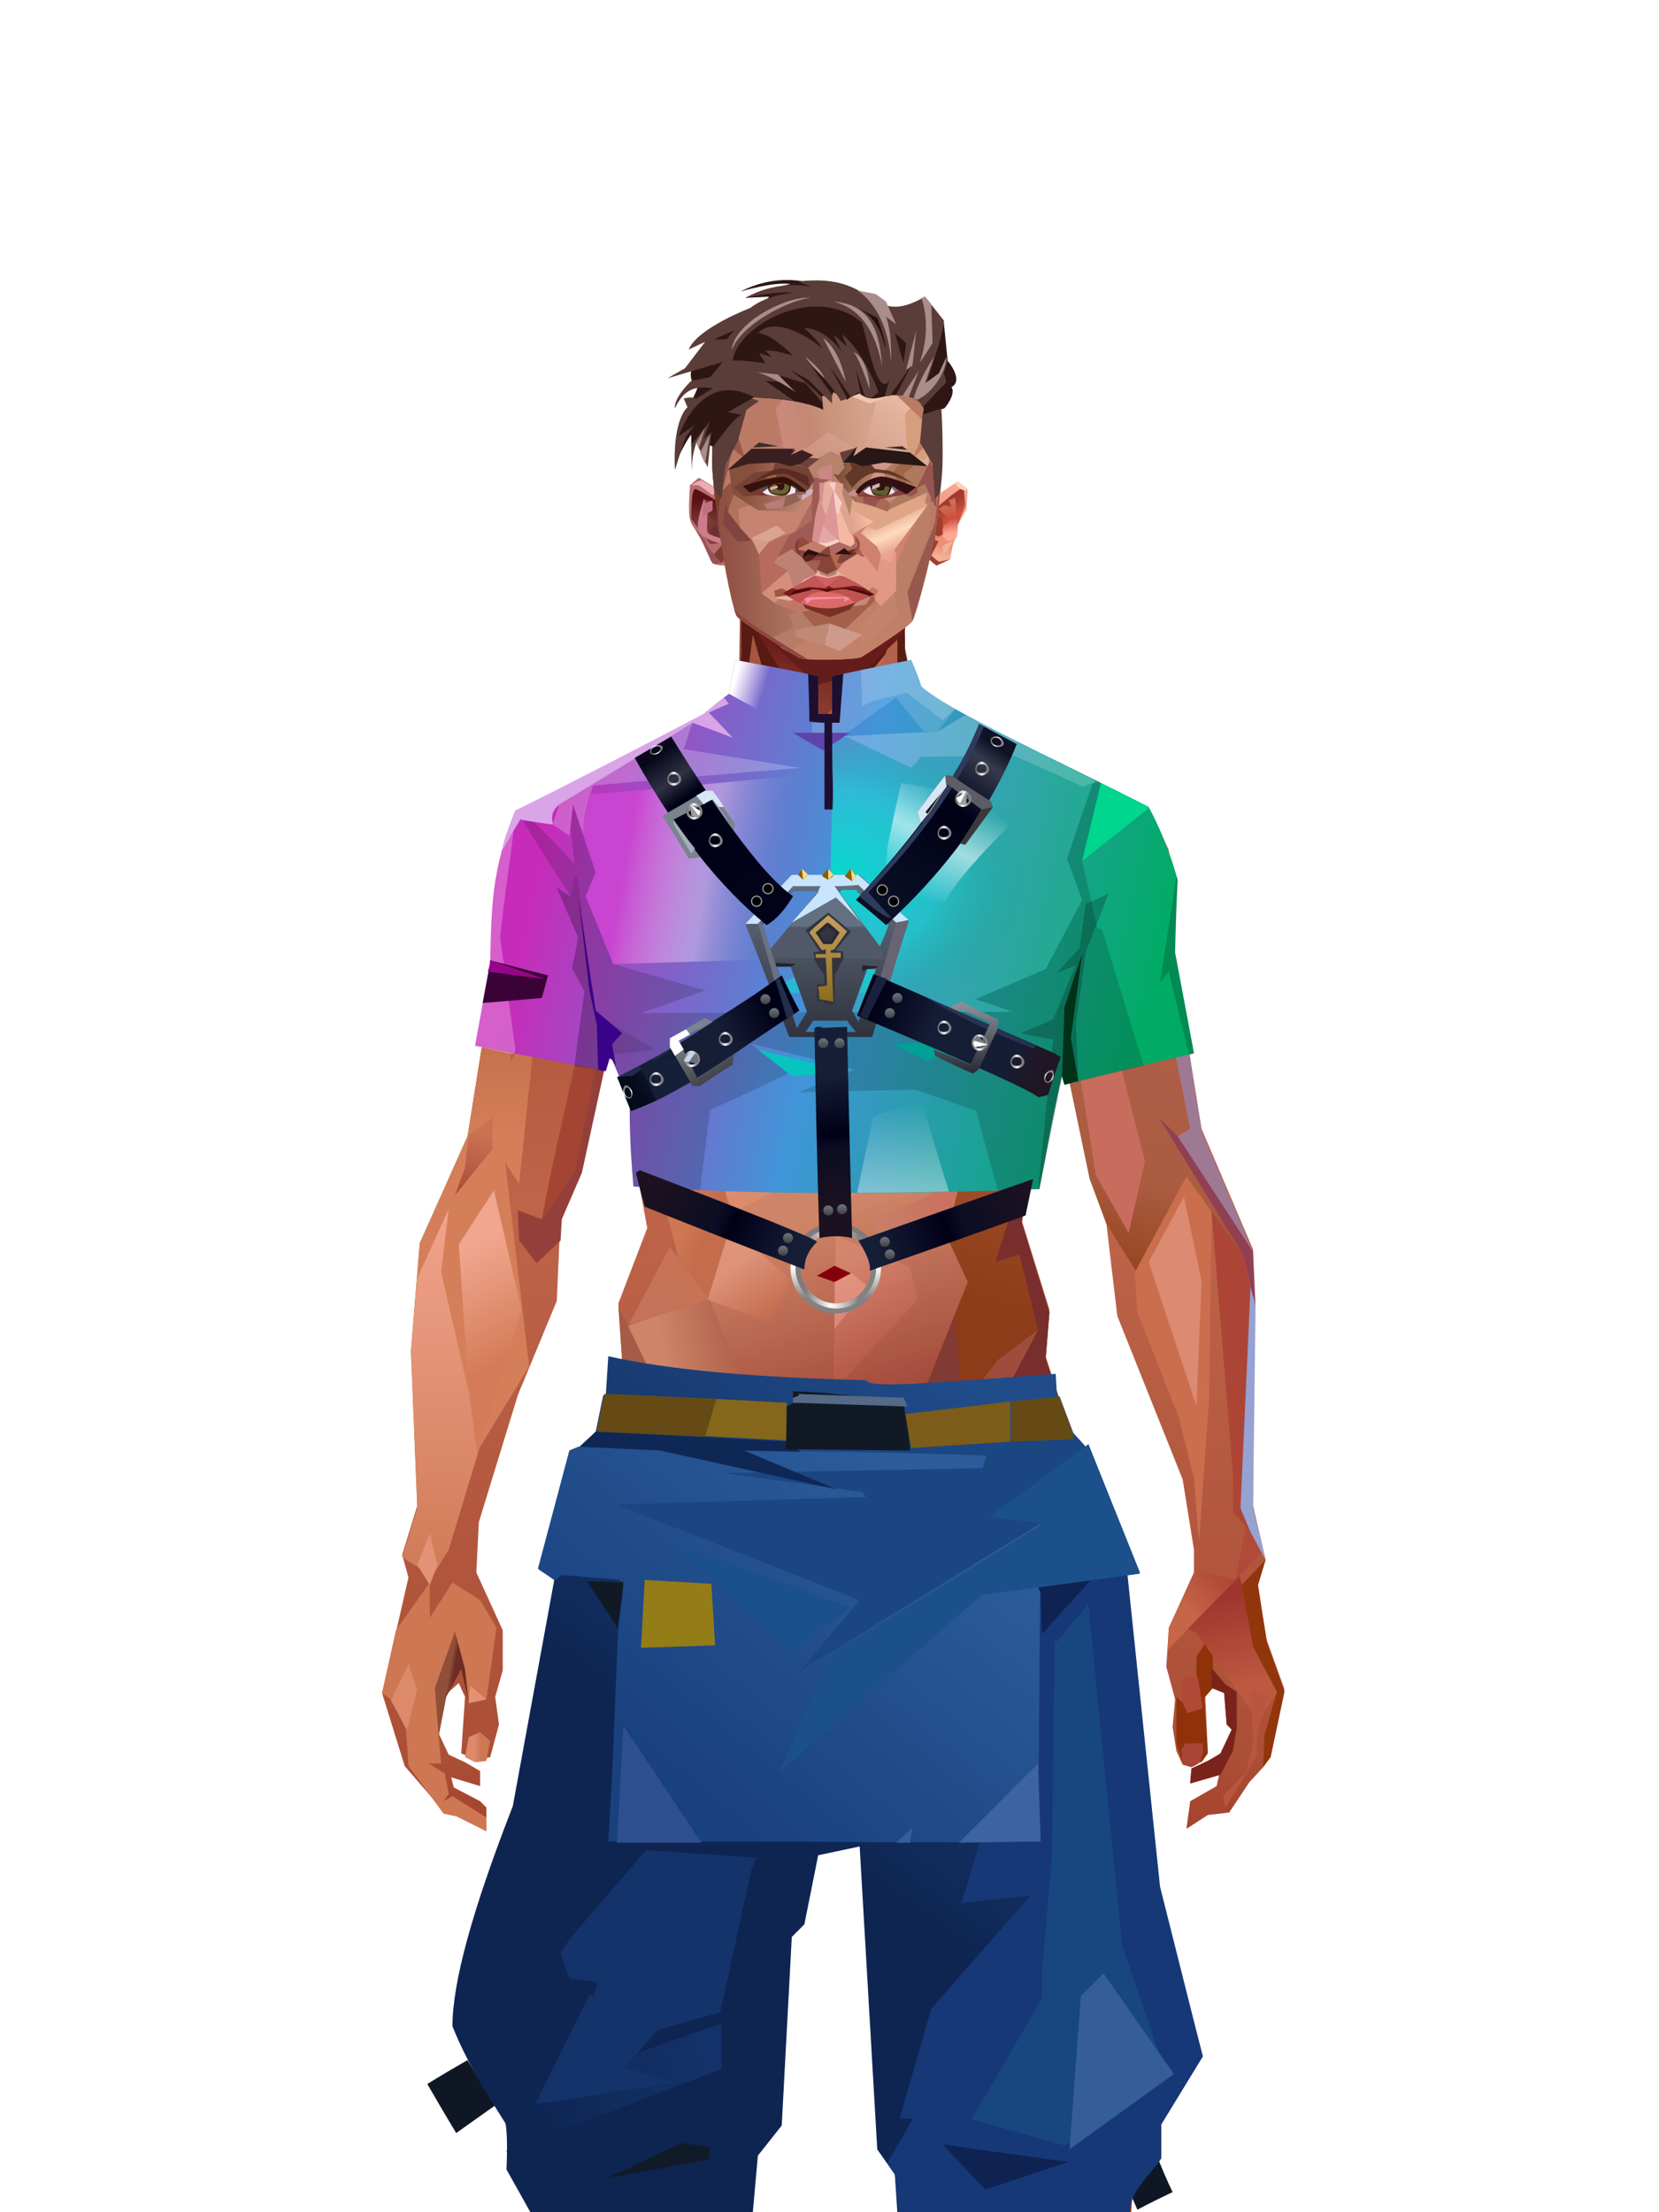 <?xml version="1.0" encoding="UTF-8"?>
<svg xmlns="http://www.w3.org/2000/svg" xmlns:xlink="http://www.w3.org/1999/xlink" width="1320px" height="1760px" viewBox="0 0 1320 1760" version="1.1">
<defs>
</defs>

<defs>
<linearGradient x1="50%" y1="6%" x2="50%" y2="99%" id="id-male-6.6_base_5-0">
<stop stop-color="#914537" offset="0%">
</stop>
<stop stop-color="#d47f5c" offset="8%">
</stop>
<stop stop-color="#b1583c" offset="20%">
</stop>
<stop stop-color="#bd6449" offset="34%">
</stop>
<stop stop-color="#ab4f36" offset="71%">
</stop>
<stop stop-color="#890000" offset="100%">
</stop>
</linearGradient>
<linearGradient x1="50%" y1="-10%" x2="50%" y2="84%" id="id-male-6.6_base_5-1">
<stop stop-color="#b05a3c" offset="0%">
</stop>
<stop stop-color="#d47f59" offset="49%">
</stop>
<stop stop-color="#d47f59" offset="100%">
</stop>
</linearGradient>
<linearGradient x1="57%" y1="50%" x2="47%" y2="56%" id="id-male-6.6_base_5-2">
<stop stop-color="#893810" offset="0%">
</stop>
<stop stop-color="#883c15" offset="100%">
</stop>
</linearGradient>
<linearGradient x1="45%" y1="35%" x2="55%" y2="47%" id="id-male-6.6_base_5-3">
<stop stop-color="#b87263" offset="0%">
</stop>
<stop stop-color="#94451b" offset="100%">
</stop>
</linearGradient>
<linearGradient x1="54%" y1="31%" x2="47%" y2="81%" id="id-male-6.6_base_5-4">
<stop stop-color="#b3634b" offset="0%">
</stop>
<stop stop-color="#af5e4a" offset="20%">
</stop>
<stop stop-color="#ab5c40" offset="60%">
</stop>
<stop stop-color="#94441e" offset="81%">
</stop>
<stop stop-color="#8d3b18" offset="100%">
</stop>
</linearGradient>
<linearGradient x1="43%" y1="38%" x2="54%" y2="44%" id="id-male-6.6_base_5-5">
<stop stop-color="#8f4f38" offset="0%">
</stop>
<stop stop-color="#6d2c24" offset="100%">
</stop>
</linearGradient>
<linearGradient x1="50%" y1="40%" x2="58%" y2="82%" id="id-male-6.6_base_5-6">
<stop stop-color="#ce8466" offset="0%">
</stop>
<stop stop-color="#a34a3b" offset="100%">
</stop>
</linearGradient>
<linearGradient x1="50%" y1="41%" x2="49%" y2="66%" id="id-male-6.6_base_5-7">
<stop stop-color="#571b12" offset="0%">
</stop>
<stop stop-color="#863b30" offset="27%">
</stop>
<stop stop-color="#ac5d46" offset="100%">
</stop>
</linearGradient>
<linearGradient x1="63%" y1="4%" x2="25%" y2="77%" id="id-male-6.6_base_5-8">
<stop stop-color="#ec9e83" offset="0%">
</stop>
<stop stop-color="#f0a38d" offset="55%">
</stop>
<stop stop-color="#d88566" offset="100%">
</stop>
</linearGradient>
<linearGradient x1="50%" y1="23%" x2="41%" y2="77%" id="id-male-6.6_base_5-9">
<stop stop-color="#6b1b1c" offset="0%">
</stop>
<stop stop-color="#883a2c" offset="100%">
</stop>
</linearGradient>
<linearGradient x1="47%" y1="22%" x2="55%" y2="89%" id="id-male-6.6_base_5-10">
<stop stop-color="#a55640" offset="0%">
</stop>
<stop stop-color="#ad5c43" offset="100%">
</stop>
</linearGradient>
<linearGradient x1="86%" y1="87%" x2="11%" y2="66%" id="id-male-6.6_base_5-11">
<stop stop-color="#9f4b3c" offset="0%">
</stop>
<stop stop-color="#a95946" offset="100%">
</stop>
</linearGradient>
<linearGradient x1="71%" y1="11%" x2="50%" y2="100%" id="id-male-6.6_base_5-12">
<stop stop-color="#b1583c" offset="0%" stop-opacity="0">
</stop>
<stop stop-color="#b46953" offset="100%">
</stop>
</linearGradient>
<linearGradient x1="66%" y1="46%" x2="56%" y2="43%" id="id-male-6.6_base_5-13">
<stop stop-color="#914640" offset="0%">
</stop>
<stop stop-color="#8e3b3d" offset="100%">
</stop>
</linearGradient>
<linearGradient x1="100%" y1="41%" x2="50%" y2="63%" id="id-male-6.6_base_5-14">
<stop stop-color="#6a1b1c" offset="0%">
</stop>
<stop stop-color="#631d1a" offset="100%">
</stop>
</linearGradient>
<linearGradient x1="69%" y1="20%" x2="50%" y2="100%" id="id-male-6.6_base_5-15">
<stop stop-color="#a0493e" offset="0%">
</stop>
<stop stop-color="#ab5c49" offset="100%">
</stop>
</linearGradient>
<linearGradient x1="36%" y1="20%" x2="57%" y2="81%" id="id-male-6.6_base_5-16">
<stop stop-color="#e39d82" offset="0%">
</stop>
<stop stop-color="#c3795d" offset="100%">
</stop>
</linearGradient>
<linearGradient x1="26%" y1="83%" x2="92%" y2="50%" id="id-male-6.6_base_5-17">
<stop stop-color="#d7835f" offset="0%">
</stop>
<stop stop-color="#ad6545" offset="100%" stop-opacity="0">
</stop>
</linearGradient>
<linearGradient x1="17%" y1="56%" x2="85%" y2="45%" id="id-male-6.6_base_5-18">
<stop stop-color="#e49478" offset="0%">
</stop>
<stop stop-color="#ca8266" offset="52%">
</stop>
<stop stop-color="#bf6e50" offset="100%">
</stop>
</linearGradient>
<linearGradient x1="17%" y1="24%" x2="70%" y2="81%" id="id-male-6.6_base_5-19">
<stop stop-color="#ed9e85" offset="0%">
</stop>
<stop stop-color="#b9694f" offset="100%">
</stop>
</linearGradient>
<linearGradient x1="26%" y1="42%" x2="80%" y2="75%" id="id-male-6.6_base_5-20">
<stop stop-color="#eda186" offset="0%">
</stop>
<stop stop-color="#d68360" offset="100%" stop-opacity="0">
</stop>
</linearGradient>
<linearGradient x1="29%" y1="56%" x2="77%" y2="50%" id="id-male-6.6_base_5-21">
<stop stop-color="#f4ab96" offset="0%">
</stop>
<stop stop-color="#dd9470" offset="100%" stop-opacity="0">
</stop>
</linearGradient>
<linearGradient x1="74%" y1="24%" x2="34%" y2="74%" id="id-male-6.6_base_5-22">
<stop stop-color="#c16e5c" offset="0%">
</stop>
<stop stop-color="#d07957" offset="100%">
</stop>
</linearGradient>
<linearGradient x1="66%" y1="100%" x2="40%" y2="0%" id="id-male-6.6_base_5-23">
<stop stop-color="#c86f52" offset="0%">
</stop>
<stop stop-color="#f1a793" offset="46%">
</stop>
<stop stop-color="#ce7854" offset="100%">
</stop>
</linearGradient>
<linearGradient x1="28%" y1="76%" x2="73%" y2="20%" id="id-male-6.6_base_5-24">
<stop stop-color="#c56649" offset="0%">
</stop>
<stop stop-color="#ae4636" offset="67%">
</stop>
<stop stop-color="#b24a39" offset="100%">
</stop>
</linearGradient>
<linearGradient x1="52%" y1="13%" x2="59%" y2="75%" id="id-male-6.6_base_5-25">
<stop stop-color="#9f362e" offset="0%">
</stop>
<stop stop-color="#bc5940" offset="100%">
</stop>
</linearGradient>
<linearGradient x1="66%" y1="59%" x2="24%" y2="66%" id="id-male-6.6_base_5-26">
<stop stop-color="#ab5c47" offset="0%">
</stop>
<stop stop-color="#ce8467" offset="100%">
</stop>
</linearGradient>
<linearGradient x1="41%" y1="11%" x2="61%" y2="81%" id="id-male-6.6_base_5-27">
<stop stop-color="#de8c76" offset="0%">
</stop>
<stop stop-color="#bb5a4a" offset="100%">
</stop>
</linearGradient>
<linearGradient x1="19%" y1="58%" x2="66%" y2="43%" id="id-male-6.6_base_5-28">
<stop stop-color="#e09d85" offset="0%">
</stop>
<stop stop-color="#c68266" offset="100%">
</stop>
</linearGradient>
<linearGradient x1="73%" y1="50%" x2="30%" y2="53%" id="id-male-6.6_base_5-29">
<stop stop-color="#9b5f42" offset="0%">
</stop>
<stop stop-color="#b67b61" offset="100%">
</stop>
</linearGradient>
<linearGradient x1="31%" y1="0%" x2="50%" y2="100%" id="id-male-6.6_base_5-30">
<stop stop-color="#eea190" offset="0%">
</stop>
<stop stop-color="#e69987" offset="100%">
</stop>
</linearGradient>
<linearGradient x1="29%" y1="43%" x2="65%" y2="100%" id="id-male-6.6_base_5-31">
<stop stop-color="#e4987e" offset="0%">
</stop>
<stop stop-color="#c76d4e" offset="100%">
</stop>
</linearGradient>
<linearGradient x1="13%" y1="78%" x2="84%" y2="50%" id="id-male-6.6_base_5-32">
<stop stop-color="#c87e68" offset="0%">
</stop>
<stop stop-color="#cb715f" offset="100%">
</stop>
</linearGradient>
<linearGradient x1="50%" y1="0%" x2="36%" y2="100%" id="id-male-6.6_base_5-33">
<stop stop-color="#e6977f" offset="0%">
</stop>
<stop stop-color="#de8d74" offset="100%">
</stop>
</linearGradient>
<linearGradient x1="50%" y1="28%" x2="64%" y2="55%" id="id-male-6.6_base_5-34">
<stop stop-color="#e49777" offset="0%">
</stop>
<stop stop-color="#df8e6e" offset="100%">
</stop>
</linearGradient>
<linearGradient x1="40%" y1="55%" x2="62%" y2="71%" id="id-male-6.6_base_5-35">
<stop stop-color="#ce7853" offset="0%">
</stop>
<stop stop-color="#c46c4c" offset="100%">
</stop>
</linearGradient>
<linearGradient x1="9%" y1="37%" x2="88%" y2="55%" id="id-male-6.6_base_5-36">
<stop stop-color="#ad5d46" offset="0%">
</stop>
<stop stop-color="#913a39" offset="100%">
</stop>
</linearGradient>
<linearGradient x1="62%" y1="19%" x2="50%" y2="100%" id="id-male-6.6_base_5-37">
<stop stop-color="#ca7352" offset="0%">
</stop>
<stop stop-color="#ab4d3c" offset="100%">
</stop>
</linearGradient>
<linearGradient x1="45%" y1="18%" x2="51%" y2="67%" id="id-male-6.6_base_5-38">
<stop stop-color="#f1a68e" offset="0%">
</stop>
<stop stop-color="#d47c59" offset="100%">
</stop>
</linearGradient>
<linearGradient x1="50%" y1="0%" x2="50%" y2="100%" id="id-male-6.6_base_5-39">
<stop stop-color="#f1a38c" offset="0%">
</stop>
<stop stop-color="#d07b57" offset="100%">
</stop>
</linearGradient>
<linearGradient x1="45%" y1="50%" x2="58%" y2="50%" id="id-male-6.6_base_5-40">
<stop stop-color="#a84b37" offset="0%">
</stop>
<stop stop-color="#cd7c64" offset="100%">
</stop>
</linearGradient>
<linearGradient x1="33%" y1="74%" x2="77%" y2="42%" id="id-male-6.6_base_5-41">
<stop stop-color="#c47259" offset="0%">
</stop>
<stop stop-color="#c87355" offset="100%">
</stop>
</linearGradient>
<linearGradient x1="63%" y1="59%" x2="38%" y2="59%" id="id-male-6.6_base_5-42">
<stop stop-color="#ce7753" offset="0%">
</stop>
<stop stop-color="#dc8a6a" offset="100%">
</stop>
</linearGradient>
<linearGradient x1="50%" y1="0%" x2="50%" y2="100%" id="id-male-6.6_base_5-43">
<stop stop-color="#cc8672" offset="0%">
</stop>
<stop stop-color="#a24638" offset="100%">
</stop>
</linearGradient>
<linearGradient x1="47%" y1="47%" x2="53%" y2="50%" id="id-male-6.6_base_5-44">
<stop stop-color="#ca9b87" offset="0%">
</stop>
<stop stop-color="#a04c40" offset="100%">
</stop>
</linearGradient>
<linearGradient x1="50%" y1="0%" x2="50%" y2="100%" id="id-male-6.6_base_5-45">
<stop stop-color="#ab5b4f" offset="0%">
</stop>
<stop stop-color="#ab5a53" offset="100%">
</stop>
</linearGradient>
<linearGradient x1="50%" y1="11%" x2="50%" y2="100%" id="id-male-6.6_base_5-46">
<stop stop-color="#b98472" offset="0%">
</stop>
<stop stop-color="#cd8870" offset="100%">
</stop>
</linearGradient>
<linearGradient x1="0%" y1="55%" x2="100%" y2="55%" id="id-male-6.6_base_5-47">
<stop stop-color="#b6746e" offset="0%">
</stop>
<stop stop-color="#9e4248" offset="100%">
</stop>
</linearGradient>
<linearGradient x1="50%" y1="37%" x2="50%" y2="100%" id="id-male-6.6_base_5-48">
<stop stop-color="#c1846e" offset="0%">
</stop>
<stop stop-color="#a32e2c" offset="100%">
</stop>
</linearGradient>
<linearGradient x1="49%" y1="41%" x2="51%" y2="77%" id="id-male-6.6_base_5-49">
<stop stop-color="#9f5844" offset="0%">
</stop>
<stop stop-color="#872f14" offset="59%">
</stop>
<stop stop-color="#a44b3b" offset="100%">
</stop>
</linearGradient>
<linearGradient x1="33%" y1="47%" x2="59%" y2="56%" id="id-male-6.6_base_5-50">
<stop stop-color="#a55b45" offset="0%">
</stop>
<stop stop-color="#763517" offset="100%">
</stop>
</linearGradient>
</defs>
<g transform="translate(304,473)" id="id-male-6.6_base_5-51">
<polygon points="174 662 139 824 137 906 146 1082 171 1154 176 1211 174 1230 175 1284 287 1284 284 1265 308 1195 306 1124 345 952 343 912 353 879 362 881 371 877 383 904 391 970 434 1079 457 1202 475 1252 475 1284 596 1284 600 1225 591 1146 609 1103 612 997 596 842 545 671 539 640 528 606 531 569 509 498 522 403 539 360 539 348 563 464 576 498 585 574 637 704 646 760 646 778 626 822 624 853 631 879 629 901 632 920 637 931 647 931 657 920 655 877 659 867 670 874 672 899 676 903 667 923 644 934 643 945 666 939 664 948 643 960 640 982 657 971 674 969 690 945 701 933 704 926 707 923 713 892 718 871 704 832 696 786 703 768 693 725 693 521 652 425 629 282 626 203 612 175 567 156 548 141 530 139 479 114 422 73 416 42 415 1 285 0 284 73 279 83 242 114 196 137 171 139 155 156 108 175 91 228 91 287 68 431 30 516 23 602 28 725 16 764 21 782 0 874 18 932 49 968 59 970 83 982 83 965 78 960 57 949 55 941 78 948 78 936 66 929 53 923 45 906 51 875 61 866 66 877 63 922 75 927 86 925 93 899 90 877 96 856 96 824 75 778 77 738 108 637 139 562 142 495 159 458 180 358 199 403 203 461 211 504 188 564 191 608" fill="url(#id-male-6.6_base_5-0)" id="id-male-6.6_base_5-52">
</polygon>
<polygon points="91 287 68 431 30 516 23 602 72 688 117 614 98 452 109 469 123 336 102 372 109 294 88 309 109 285" fill="url(#id-male-6.6_base_5-1)" id="id-male-6.6_base_5-52">
</polygon>
<polygon points="383 906 391 972 434 1081 457 1204 475 1254 475 1287 596 1287 600 1226 591 1148 609 1105 612 999 602 904 584 908 584 846 535 683 456 705 382 878" fill="url(#id-male-6.6_base_5-2)" id="id-male-6.6_base_5-52">
</polygon>
<polygon points="137 907 146 1083 171 1156 176 1212 174 1232 175 1286 175 1287 287 1287 284 1266 308 1197 306 1126 345 954 343 923 293 814 263 724 247 711" fill="url(#id-male-6.6_base_5-3)" id="id-male-6.6_base_5-52">
</polygon>
<polygon points="545 673 539 641 528 608 531 571 509 500 522 405 539 361 539 350 563 465 576 500 601 540 660 491 688 529 652 427 629 283 626 205 612 177 568 157 548 142 530 141 479 116 422 75 416 44 415 3 360 3 360 715 462 724" fill="url(#id-male-6.6_base_5-4)" id="id-male-6.6_base_5-52">
</polygon>
<polygon points="83 984 59 972 49 970 21 932 19 903 7 879 0 874 11 824 38 786 38 814 56 786 78 800 91 822 83 879 69 882 63 855 51 877 45 908 47 930 37 930 50 938 53 954 49 960 56 956 83 973" fill="#ce7753" id="id-male-6.6_base_5-57">
</polygon>
<polygon points="66 855 69 882 63 855 51 877 45 908 42 870 58 825" fill="url(#id-male-6.6_base_5-5)" id="id-male-6.6_base_5-57">
</polygon>
<polygon points="83 879 69 882 70 868" fill="#e39273" id="id-male-6.6_base_5-57">
</polygon>
<polygon points="481 376 513 349 558 291 522 368" fill="#a2656c" id="id-male-6.6_base_5-60">
</polygon>
<polygon points="313 697 260 560 246 448 259 424 355 408 361 366 317 404 285 409 267 378 313 343 394 351 431 378 420 404 368 399 371 404 449 421 466 441 449 510 466 547 406 697 358 717" fill="url(#id-male-6.6_base_5-6)" id="id-male-6.6_base_5-61">
</polygon>
<polygon points="410 90 430 82 423 76 416 45 416 7 286 9 286 48 283 76 278 86 244 114 195 139 366 139 390 70 410 26" fill="url(#id-male-6.6_base_5-7)" id="id-male-6.6_base_5-62">
</polygon>
<polygon points="182 180 133 231 97 289 97 231 113 182 165 159" fill="url(#id-male-6.6_base_5-8)" id="id-male-6.6_base_5-63">
</polygon>
<polygon points="346 107 384 55 409 31 414 23 299 31" fill="url(#id-male-6.6_base_5-9)" id="id-male-6.6_base_5-64">
</polygon>
<polygon points="287 93 295 32 323 129" fill="url(#id-male-6.6_base_5-10)" id="id-male-6.6_base_5-65">
</polygon>
<polygon points="336 139 314 151 270 146 224 139" fill="#c0775d" id="id-male-6.6_base_5-66">
</polygon>
<polygon points="410 84 409 136 461 129" fill="url(#id-male-6.6_base_5-11)" id="id-male-6.6_base_5-67">
</polygon>
<polygon points="173 246 167 286 191 351 263 386 328 330 359 330 359 152 348 139 336 139 309 152" fill="url(#id-male-6.6_base_5-12)" id="id-male-6.6_base_5-68">
</polygon>
<polygon points="464 159 516 190 500 159" fill="url(#id-male-6.6_base_5-13)" id="id-male-6.6_base_5-69">
</polygon>
<polygon points="302 31 346 72 382 62 409 37 416 28 416 13" fill="url(#id-male-6.6_base_5-14)" id="id-male-6.6_base_5-70">
</polygon>
<polygon points="263 151 191 202 219 151" fill="#bb6d52" id="id-male-6.6_base_5-71">
</polygon>
<polygon points="154 206 170 170 122 188" fill="#ffb4a1" id="id-male-6.6_base_5-72">
</polygon>
<polygon points="358 285 344 299 323 318 305 354 358 345 354 305" fill="url(#id-male-6.6_base_5-15)" id="id-male-6.6_base_5-73">
</polygon>
<polygon points="260 361 265 387 203 371 191 347" fill="#9e4d3d" id="id-male-6.6_base_5-74">
</polygon>
<polygon points="198 362 181 359 167 284" fill="#760000" id="id-male-6.6_base_5-75">
</polygon>
<polygon points="477 341 477 335 488 326 496 325 509 338 496 348 485 354" fill="#883232" id="id-male-6.6_base_5-76">
</polygon>
<polygon points="314 151 342 220 317 293 237 351 209 318 172 251 185 205 270 146" fill="url(#id-male-6.6_base_5-16)" id="id-male-6.6_base_5-77">
</polygon>
<polygon points="314 151 330 238 209 318 172 251 185 205 270 146" fill="url(#id-male-6.6_base_5-17)" id="id-male-6.6_base_5-77">
</polygon>
<polygon points="314 151 350 205 220 227 185 205 270 146" fill="url(#id-male-6.6_base_5-18)" opacity="0.369" id="id-male-6.6_base_5-77">
</polygon>
<polygon points="211 335 223 322 242 327 244 332 235 353 213 349" fill="#983d37" id="id-male-6.6_base_5-80">
</polygon>
<polygon points="224 339 226 342 226 345 222 349 235 350 242 333 230 338 227 335" fill="#a6607c" id="id-male-6.6_base_5-81">
</polygon>
<polygon points="488 343 491 347 486 351 479 338 489 327 495 327 493 336" fill="#a84e5a" id="id-male-6.6_base_5-82">
</polygon>
<polygon points="485 339 488 343 493 337" fill="#d57d5e" id="id-male-6.6_base_5-83">
</polygon>
<polygon points="359 162 359 291 406 325 455 347 529 267 463 182 415 166" fill="url(#id-male-6.6_base_5-19)" id="id-male-6.6_base_5-84">
</polygon>
<polygon points="359 178 359 281 391 302 391 249 489 270 461 189 415 166" fill="url(#id-male-6.6_base_5-20)" id="id-male-6.6_base_5-84">
</polygon>
<polygon points="359 178 359 219 472 220 461 189 415 166 371 163" fill="url(#id-male-6.6_base_5-21)" id="id-male-6.6_base_5-84">
</polygon>
<polygon points="358 178 372 168 440 156 413 137 378 158 411 80 396 60 358 146" fill="url(#id-male-6.6_base_5-22)" id="id-male-6.6_base_5-87">
</polygon>
<polygon points="346 140 358 152 372 129 400 48 369 86 364 130" fill="#b66b53" id="id-male-6.6_base_5-88">
</polygon>
<polygon points="591 281 601 226 559 159 514 159 523 138 499 156 571 263" fill="url(#id-male-6.6_base_5-23)" id="id-male-6.6_base_5-89">
</polygon>
<polygon points="609 298 626 332 629 285 627 227 614 207 617 251" fill="#9a84a9" id="id-male-6.6_base_5-90">
</polygon>
<polygon points="554 159 567 157 612 177 614 192 579 175 603 207 601 226" fill="#c2694b" id="id-male-6.6_base_5-91">
</polygon>
<polygon points="625 840 700 762 688 738 679 784 648 776 626 822" fill="url(#id-male-6.6_base_5-24)" id="id-male-6.6_base_5-92">
</polygon>
<polygon points="648 862 648 845 661 825 661 870 654 878 657 922 652 929 637 929 632 914 632 893 632 877 644 888" fill="#8f3209" id="id-male-6.6_base_5-93">
</polygon>
<polygon points="554 375 577 333 607 451 594 508 568 462" fill="#c86d5d" id="id-male-6.6_base_5-94">
</polygon>
<polygon points="641 823 648 826 697 896 713 873 682 781" fill="url(#id-male-6.6_base_5-25)" id="id-male-6.6_base_5-92">
</polygon>
<polygon points="623 326 643 425 633 431 693 523 652 427 636 326 625 315" fill="#9e7994" id="id-male-6.6_base_5-96">
</polygon>
<polygon points="628 274 638 339 623 314" fill="#8e465a" id="id-male-6.6_base_5-97">
</polygon>
<polygon points="693 523 695 567 685 525 618 416 633 431" fill="#913f53" id="id-male-6.6_base_5-98">
</polygon>
<polygon points="640 463 599 539 601 571 634 655 646 703 650 754 658 640 660 491" fill="#ca6e4e" id="id-male-6.6_base_5-99">
</polygon>
<polygon points="610 531 648 646 652 546 638 479" fill="#dc8a72" id="id-male-6.6_base_5-99">
</polygon>
<polygon points="693 748 677 730 677 700 660 491 685 525 691 552 684 727" fill="#ac4536" id="id-male-6.6_base_5-101">
</polygon>
<polygon points="691 746 703 768 693 727 695 567 691 551 683 727" fill="#95a2d2" id="id-male-6.6_base_5-102">
</polygon>
<polygon points="260 559 310 683 355 716 263 713 238 685 195 582" fill="url(#id-male-6.6_base_5-26)" id="id-male-6.6_base_5-103">
</polygon>
<polygon points="637 931 636 919 639 914 653 914 653 922 651 929 648 931 644 933" fill="#a84536" id="id-male-6.6_base_5-104">
</polygon>
<polygon points="637 861 637 882 641 890 653 886 649 861" fill="#b14937" id="id-male-6.6_base_5-105">
</polygon>
<polygon points="691 871 693 912 688 936 669 956 671 965 696 924 696 909 705 877" fill="#b85640" id="id-male-6.6_base_5-106">
</polygon>
<polygon points="703 768 684 788 693 837 712 873 702 908 701 933 707 925 718 873 704 834 697 788" fill="#91350b" id="id-male-6.6_base_5-107">
</polygon>
<polygon points="667 939 643 946 644 934 657 928 667 922 676 903 672 899 670 874 660 870 660 854 671 867 680 873 680 902 677 920" fill="#7a231b" id="id-male-6.6_base_5-108">
</polygon>
<polygon points="361 510 359 634 426 561 420 535" fill="url(#id-male-6.6_base_5-27)" opacity="0.626" id="id-male-6.6_base_5-109">
</polygon>
<polygon points="319 403 289 399 268 380 313 343 361 348 362 372" fill="url(#id-male-6.6_base_5-28)" id="id-male-6.6_base_5-110">
</polygon>
<polygon points="171 141 168 151 180 151 204 139 196 138" fill="url(#id-male-6.6_base_5-29)" id="id-male-6.6_base_5-111">
</polygon>
<polygon points="359 308 362 360 382 334" fill="#dd9481" opacity="0.625" id="id-male-6.6_base_5-112">
</polygon>
<polygon points="360 546 360 584 387 551 374 540" fill="url(#id-male-6.6_base_5-30)" opacity="0.626" id="id-male-6.6_base_5-113">
</polygon>
<polygon points="346 542 360 547 373 540 360 534" fill="#86000c" id="id-male-6.6_base_5-114">
</polygon>
<polygon points="325 545 277 503 259 561 308 579" fill="url(#id-male-6.6_base_5-31)" opacity="0.758" id="id-male-6.6_base_5-115">
</polygon>
<polygon points="389 499 460 467 449 510 404 520" fill="url(#id-male-6.6_base_5-32)" id="id-male-6.6_base_5-116">
</polygon>
<polygon points="364 491 361 403 420 428" fill="url(#id-male-6.6_base_5-33)" opacity="0.758" id="id-male-6.6_base_5-117">
</polygon>
<polygon points="262 446 333 446 323 469 279 492" fill="url(#id-male-6.6_base_5-34)" opacity="0.758" id="id-male-6.6_base_5-118">
</polygon>
<polygon points="259 425 279 496 259 561 236 528 213 443 227 425 243 447" fill="url(#id-male-6.6_base_5-35)" id="id-male-6.6_base_5-119">
</polygon>
<polygon points="412 343 444 374 466 383 499 351 447 354 416 339" fill="url(#id-male-6.6_base_5-36)" id="id-male-6.6_base_5-120">
</polygon>
<polygon points="164 252 163 278 128 284" fill="#953f32" id="id-male-6.6_base_5-121">
</polygon>
<polygon points="58 478 88 441 88 416 69 430 66 456" fill="url(#id-male-6.6_base_5-37)" id="id-male-6.6_base_5-122">
</polygon>
<polygon points="76 684 69 634 61 517 89 474 111 569" fill="url(#id-male-6.6_base_5-38)" id="id-male-6.6_base_5-123">
</polygon>
<polygon points="53 489 47 539 69 635 76 684 53 760 40 781 16 766 28 727 23 604 28 544" fill="url(#id-male-6.6_base_5-39)" id="id-male-6.6_base_5-124">
</polygon>
<polygon points="136 452 127 497 153 460 177 340 170 300" fill="#a34532" id="id-male-6.6_base_5-125">
</polygon>
<polygon points="181 359 159 460 143 497 142 514 123 532 109 514 108 490 127 497 153 460 177 340" fill="#943f3a" id="id-male-6.6_base_5-125">
</polygon>
<polygon points="38 747 28 772 38 788 44 772" fill="#e39275" id="id-male-6.6_base_5-127">
</polygon>
<polygon points="359 379 342 413 361 444 377 417" fill="url(#id-male-6.6_base_5-40)" id="id-male-6.6_base_5-128">
</polygon>
<polygon points="196 581 260 561 229 519" fill="url(#id-male-6.6_base_5-41)" id="id-male-6.6_base_5-129">
</polygon>
<polygon points="74 929 66 925 69 909 78 905 86 912 83 928" fill="url(#id-male-6.6_base_5-42)" id="id-male-6.6_base_5-130">
</polygon>
<polygon points="20 903 7 880 21 851 28 871" fill="#dc8a6a" id="id-male-6.6_base_5-131">
</polygon>
<polygon points="218 1123 203 1040 191 913 171 1090 182 1169 230 1208 261 1237 270 1213 234 1175 212 1157 272 1191 281 1169" fill="url(#id-male-6.6_base_5-43)" opacity="0.808" id="id-male-6.6_base_5-132">
</polygon>
<polygon points="182 1207 181 1155 213 1106 236 1166 230 1210" fill="#b15d4d" id="id-male-6.6_base_5-133">
</polygon>
<polygon points="187 902 211 1137 227 1161 275 1187 299 1137 272 1009 299 918 269 791 211 836" fill="url(#id-male-6.6_base_5-44)" id="id-male-6.6_base_5-134">
</polygon>
<polygon points="288 1079 311 1040 311 942 295 903 264 1019 275 1188 301 1137" fill="url(#id-male-6.6_base_5-45)" id="id-male-6.6_base_5-135">
</polygon>
<polygon points="584 908 604 1008 608 1106 614 998 599 887" fill="#948ab4" id="id-male-6.6_base_5-136">
</polygon>
<polygon points="430 886 488 1140 535 1115 561 925 566 886 536 816 500 786" fill="url(#id-male-6.6_base_5-46)" opacity="0.792" id="id-male-6.6_base_5-137">
</polygon>
<polygon points="581 921 588 1011 584 1112 576 1162 544 1046 566 886" fill="url(#id-male-6.6_base_5-47)" id="id-male-6.6_base_5-138">
</polygon>
<polygon points="561 1247 518 1200 472 1112 494 931 505 931 594 1188 579 1244" fill="url(#id-male-6.6_base_5-48)" id="id-male-6.6_base_5-139">
</polygon>
<polygon points="531 1221 539 1263 536 1269 516 1287 509 1287 500 1263 513 1199 488 1226 462 1170 472 1101 427 1010 398 877 469 771 518 739 536 818 500 787 433 890 477 1078 534 1212" fill="url(#id-male-6.6_base_5-49)" id="id-male-6.6_base_5-140">
</polygon>
<polygon points="321 1058 284 852 258 721 266 733 371 879 362 883 354 881 343 914 345 954" fill="#99513d" id="id-male-6.6_base_5-141">
</polygon>
<polygon points="429 1068 424 875 536 705 454 704 380 865 384 906 391 972" fill="#9b4949" opacity="0.394" id="id-male-6.6_base_5-142">
</polygon>
<polygon points="175 1262 194 1287 206 1287 225 1226 213 1249 175 1221 174 1232" fill="#792e06" id="id-male-6.6_base_5-143">
</polygon>
<polygon points="528 1227 554 1234 569 1169 549 1168" fill="#b9645b" id="id-male-6.6_base_5-144">
</polygon>
<polygon points="546 678 545 672 539 641 528 608 531 571 509 500 522 405 539 361 539 350 547 389 542 330 558 289 517 369 528 369 517 411 499 442 509 465 488 531 507 525 522 585 449 724" fill="#792e2e" id="id-male-6.6_base_5-52">
</polygon>
<polygon points="402 722 490 609 522 585 449 723" fill="#9e4c3c" id="id-male-6.6_base_5-146">
</polygon>
<polygon points="174 664 139 826 137 907 139 937 238 690 352 886 354 881 362 883 371 879 383 906 471 773 548 712 596 844 545 673 539 641 478 697 449 723 278 705 232 657 188 566 191 610" fill="url(#id-male-6.6_base_5-50)" id="id-male-6.6_base_5-52">
</polygon>
<polygon points="139 836 225 709 167 697 139 826" fill="#8f361d" id="id-male-6.6_base_5-148">
</polygon>
<polygon points="518 734 596 843 547 678" fill="#711c13" id="id-male-6.6_base_5-149">
</polygon>
<polygon points="415 778 447 726 314 744 329 762" fill="#af5544" opacity="0.52" id="id-male-6.6_base_5-52">
</polygon>
<polygon points="411 685 463 666 456 573" fill="#823a34" id="id-male-6.6_base_5-151">
</polygon>
</g>
<defs>
<linearGradient x1="53%" y1="5%" x2="47%" y2="91%" id="id-male-6.8_face_5-0">
<stop stop-color="#f6a693" offset="0%">
</stop>
<stop stop-color="#eb8e76" offset="82%">
</stop>
<stop stop-color="#f3b197" offset="100%">
</stop>
</linearGradient>
<linearGradient x1="62%" y1="61%" x2="50%" y2="36%" id="id-male-6.8_face_5-1">
<stop stop-color="#cc4e3e" offset="0%">
</stop>
<stop stop-color="#a33c30" offset="100%">
</stop>
</linearGradient>
<linearGradient x1="50%" y1="13%" x2="57%" y2="81%" id="id-male-6.8_face_5-2">
<stop stop-color="#ce6f5a" offset="0%">
</stop>
<stop stop-color="#cc4e3e" offset="52%">
</stop>
<stop stop-color="#ffa791" offset="100%">
</stop>
</linearGradient>
<linearGradient x1="50%" y1="0%" x2="54%" y2="88%" id="id-male-6.8_face_5-3">
<stop stop-color="#b36e6c" offset="0%">
</stop>
<stop stop-color="#bb6e6f" offset="100%">
</stop>
</linearGradient>
<linearGradient x1="36%" y1="75%" x2="36%" y2="18%" id="id-male-6.8_face_5-4">
<stop stop-color="#85433d" offset="0%">
</stop>
<stop stop-color="#590f13" offset="100%">
</stop>
</linearGradient>
<linearGradient x1="48%" y1="84%" x2="4%" y2="84%" id="id-male-6.8_face_5-5">
<stop stop-color="#b6826b" offset="0%">
</stop>
<stop stop-color="#8f4e43" offset="100%">
</stop>
</linearGradient>
<linearGradient x1="23%" y1="68%" x2="57%" y2="19%" id="id-male-6.8_face_5-6">
<stop stop-color="#cb927f" offset="0%">
</stop>
<stop stop-color="#e6b7a1" offset="100%">
</stop>
</linearGradient>
<linearGradient x1="59%" y1="57%" x2="48%" y2="96%" id="id-male-6.8_face_5-7">
<stop stop-color="#bb7a65" offset="0%">
</stop>
<stop stop-color="#c2826a" offset="100%">
</stop>
</linearGradient>
<linearGradient x1="14%" y1="53%" x2="88%" y2="46%" id="id-male-6.8_face_5-8">
<stop stop-color="#c9897b" offset="0%">
</stop>
<stop stop-color="#c38874" offset="25%">
</stop>
<stop stop-color="#cc9781" offset="66%">
</stop>
<stop stop-color="#d6a18a" offset="100%">
</stop>
</linearGradient>
<linearGradient x1="100%" y1="24%" x2="44%" y2="69%" id="id-male-6.8_face_5-9">
<stop stop-color="#e29985" offset="0%">
</stop>
<stop stop-color="#e19883" offset="100%">
</stop>
</linearGradient>
<linearGradient x1="24%" y1="33%" x2="50%" y2="82%" id="id-male-6.8_face_5-10">
<stop stop-color="#e6ae91" offset="0%">
</stop>
<stop stop-color="#ffdabd" offset="49%">
</stop>
<stop stop-color="#e8a490" offset="100%">
</stop>
</linearGradient>
<linearGradient x1="90%" y1="75%" x2="18%" y2="60%" id="id-male-6.8_face_5-11">
<stop stop-color="#bc8770" offset="0%">
</stop>
<stop stop-color="#874f3d" offset="100%">
</stop>
</linearGradient>
<linearGradient x1="0%" y1="50%" x2="33%" y2="53%" id="id-male-6.8_face_5-12">
<stop stop-color="#764b36" offset="0%">
</stop>
<stop stop-color="#ae795f" offset="100%">
</stop>
</linearGradient>
<linearGradient x1="60%" y1="88%" x2="92%" y2="78%" id="id-male-6.8_face_5-13">
<stop stop-color="#dfa491" offset="0%">
</stop>
<stop stop-color="#f8baa3" offset="100%">
</stop>
</linearGradient>
</defs>
<g transform="translate(548,259)" id="id-male-6.8_face_5-14">
<g id="id-male-6.8_face_5-15">
<g transform="translate(0,121)" id="id-male-6.8_face_5-16">
<polygon points="199 13 214 3 222 9 221 25 214 38 214 43 210 54 208 65 197 70 190 64" fill="url(#id-male-6.8_face_5-0)" id="id-male-6.8_face_5-17">
</polygon>
<polygon points="197 24 209 14 216 9 219 10 220 22 214 37 195 43" fill="url(#id-male-6.8_face_5-1)" id="id-male-6.8_face_5-18">
</polygon>
<polygon points="203 38 208 34 199 25 203 22 209 23 207 18 212 16 214 38 214 43 213 48 207 51 201 46" fill="url(#id-male-6.8_face_5-2)" id="id-male-6.8_face_5-17">
</polygon>
<polygon points="212 5 214 3 222 9 222 10 219 10 216 9" fill="#fdd3b7" id="id-male-6.8_face_5-17">
</polygon>
<polygon points="208 65 197 70 190 64 194 42 199 50 193 62 199 67" fill="#a13c31" id="id-male-6.8_face_5-17">
</polygon>
<polygon points="203 62 202 54 211 50" fill="#f3b197" id="id-male-6.8_face_5-22">
</polygon>
<polygon points="196 50 202 51 203 42 196 46" fill="#eb8e76" id="id-male-6.8_face_5-23">
</polygon>
<polygon points="194 45 199 47 202 45 202 32 197 31" fill="#a13c31" id="id-male-6.8_face_5-24">
</polygon>
<path d="M 30 70 C 24 70 20 69 19 68 C 17 66 12 52 8 46 C 4 39 2 38 1 33 C 0 30 0 21 1 6 L 8 0 L 23 9 L 30 70 Z" fill="url(#id-male-6.8_face_5-3)" id="id-male-6.8_face_5-25">
</path>
<polygon points="8 6 2 6 7 3 10 2 23 9 19 14" fill="#efaab6" id="id-male-6.8_face_5-25">
</polygon>
<path d="M 26 68 C 23 69 20 69 19 68 C 17 66 12 52 8 46 C 7 44 6 43 6 42 C 9 45 10 47 12 48 C 13 50 14 52 16 56 L 26 68 Z" fill="#995356" id="id-male-6.8_face_5-25">
</path>
<polygon points="26 68 29 65 27 53 20 61" fill="#7b3e35" id="id-male-6.8_face_5-25">
</polygon>
<path d="M 23 19 C 12 12 6 9 5 9 C 3 10 2 18 2 33 L 17 53 L 26 52 L 23 19 Z" fill="url(#id-male-6.8_face_5-4)" id="id-male-6.8_face_5-29">
</path>
<polygon points="12 17 19 19 18 26 15 28 22 38 21 49 12 44" fill="#773a2e" id="id-male-6.8_face_5-30">
</polygon>
<path d="M 27 53 C 16 50 10 47 8 42 C 6 38 8 30 12 17 L 15 23 C 15 36 14 42 15 43 C 15 45 18 46 25 48 L 27 53 Z" fill="#ce7b8b" id="id-male-6.8_face_5-31">
</path>
<polygon points="11 31 19 26 19 18 14 20 12 18" fill="#c07080" id="id-male-6.8_face_5-32">
</polygon>
<polygon points="20 46 17 42 22 37 25 48" fill="#6a3032" id="id-male-6.8_face_5-33">
</polygon>
</g>
<g transform="translate(18,0)" id="id-male-6.8_face_5-34">
<path d="M 20 231 C 18 227 11 201 5 153 C 3 140 2 128 1 117 C -1 91 4 63 8 49 C 9 46 16 35 16 34 C 30 20 56 0 94 0 C 157 0 178 45 181 51 C 183 57 183 111 181 144 C 178 177 162 232 160 235 C 158 239 124 261 119 264 C 113 266 74 267 69 264 C 64 261 22 235 20 231 Z" fill="url(#id-male-6.8_face_5-5)" id="id-male-6.8_face_5-35">
</path>
<polygon points="73 112 82 117 159 110 163 117 160 129 170 143 176 147 176 93 157 34 129 14 67 25 49 80" fill="url(#id-male-6.8_face_5-6)" id="id-male-6.8_face_5-36">
</polygon>
<polygon points="161 62 154 71 156 103 169 107 175 101 174 71" fill="#d69e7c" id="id-male-6.8_face_5-37">
</polygon>
<path d="M 88 1 C 90 0 92 0 94 0 C 157 0 178 45 181 51 C 183 57 183 111 181 144 C 178 177 162 232 160 235 C 158 239 124 261 119 264 C 113 266 74 267 69 264 C 68 263 62 260 55 256 L 88 235 L 130 216 L 172 163 L 174 118 L 172 94 L 160 106 L 169 85 L 169 76 L 147 55 L 134 23 L 93 25 L 52 65 L 58 96 L 27 113 L 21 131 L 15 125 L 9 131 L 17 98 L 27 106 L 21 88 L 21 58 L 88 1 Z" fill="url(#id-male-6.8_face_5-7)" id="id-male-6.8_face_5-35">
</path>
<polygon points="89 29 62 55 21 58 63 22" fill="#cd8681" id="id-male-6.8_face_5-35">
</polygon>
<path d="M 182 73 C 183 94 183 123 181 144 C 178 177 162 232 160 235 L 156 212 L 178 157 L 181 128 L 174 142 L 182 73 Z" fill="#97594d" id="id-male-6.8_face_5-35">
</path>
<polygon points="47 249 66 240 62 230 73 227 88 242 63 259" fill="#b57d68" id="id-male-6.8_face_5-41">
</polygon>
<path d="M 20 231 C 20 230 19 229 18 226 C 24 231 29 235 33 238 C 42 244 56 253 76 265 C 73 265 70 265 69 264 C 64 261 22 235 20 231 Z" fill="#91463e" id="id-male-6.8_face_5-35">
</path>
<path d="M 1 117 C -1 91 4 63 8 49 C 9 46 16 35 16 34 C 22 28 30 21 41 15 L 11 57 L 14 96 L 1 117 Z" fill="#af7e8d" id="id-male-6.8_face_5-35">
</path>
<path d="M 5 153 C 3 140 2 128 1 117 C 0 108 1 98 1 89 L 8 127 L 5 153 Z" fill="#793d31" id="id-male-6.8_face_5-35">
</path>
<polygon points="37 103 56 94 77 112 67 117" fill="#bc7c6e" id="id-male-6.8_face_5-45">
</polygon>
<path d="M 62 53 C 78 52 89 52 97 53 C 105 54 116 56 131 61 L 121 101 L 93 85 L 69 102 L 57 96 L 51 66 L 62 53 Z" fill="url(#id-male-6.8_face_5-8)" id="id-male-6.8_face_5-46">
</path>
<polygon points="108 55 115 47 137 44 144 55 126 62" fill="#f2c7b2" id="id-male-6.8_face_5-47">
</polygon>
<polygon points="21 172 33 171 11 143 9 158" fill="#81453f" id="id-male-6.8_face_5-48">
</polygon>
<polygon points="143 203 142 188 148 173 172 138" fill="#d0826e" id="id-male-6.8_face_5-49">
</polygon>
<polygon points="147 229 151 227 174 158 175 115 170 142 141 202 141 217" fill="#bb7e66" id="id-male-6.8_face_5-50">
</polygon>
<polygon points="117 243 120 255 149 229 144 209" fill="#c4846c" id="id-male-6.8_face_5-51">
</polygon>
</g>
</g>
<polygon points="115 123 97 120 73 163 66 188 109 172" fill="#9d5b53" id="id-male-6.8_face_5-52">
</polygon>
<polygon points="118 195 153 223 165 211 165 180 158 177 122 178" fill="url(#id-male-6.8_face_5-9)" id="id-male-6.8_face_5-53">
</polygon>
<polygon points="31 148 43 115 58 140 39 146 41 161" fill="#b2735d" id="id-male-6.8_face_5-54">
</polygon>
<polygon points="60 190 82 178 90 185 91 188 102 197 78 213 79 195" fill="#c08175" id="id-male-6.8_face_5-55">
</polygon>
<polygon points="51 172 66 172 85 164 98 140 99 125 58 140 39 146 41 161" fill="#c78371" id="id-male-6.8_face_5-54">
</polygon>
<polygon points="85 164 98 140 98 155" fill="#ae6c5d" id="id-male-6.8_face_5-54">
</polygon>
<polygon points="56 182 50 169 70 159 77 165 64 172" fill="#dba392" id="id-male-6.8_face_5-58">
</polygon>
<polygon points="56 182 50 169 64 172" fill="#d69a8b" id="id-male-6.8_face_5-58">
</polygon>
<polygon points="56 182 58 213 79 195 68 189 81 165 64 172" fill="#b76b5e" id="id-male-6.8_face_5-58">
</polygon>
<polygon points="70 222 58 213 79 195 85 215" fill="#d48e7c" id="id-male-6.8_face_5-58">
</polygon>
<polygon points="135 167 142 159 150 162 190 143 164 178 161 188 153 186 150 177" fill="url(#id-male-6.8_face_5-10)" id="id-male-6.8_face_5-62">
</polygon>
<polygon points="128 153 149 163 190 143 183 135 130 138" fill="#e0a587" id="id-male-6.8_face_5-62">
</polygon>
<polygon points="132 172 150 196 153 183 150 176 137 165 140 161 130 166" fill="#cf816d" id="id-male-6.8_face_5-64">
</polygon>
<polygon points="111 184 118 195 127 184 130 181 117 179" fill="#b7684d" id="id-male-6.8_face_5-65">
</polygon>
<polygon points="92 187 101 197 105 187" fill="#a35e51" id="id-male-6.8_face_5-66">
</polygon>
<polygon points="118 189 120 183 132 178 137 180 122 189" fill="#7e453d" id="id-male-6.8_face_5-67">
</polygon>
<path d="M 86 178 L 96 173 L 90 168 C 88 170 87 172 86 173 C 86 174 86 176 86 178 Z" fill="#954839" id="id-male-6.8_face_5-68">
</path>
<polygon points="92 184 86 178 112 175 113 183 118 194 110 198 102 194 105 187 95 187" fill="#86443a" id="id-male-6.8_face_5-69">
</polygon>
<polygon points="86 178 95 180 104 181 112 175 100 171" fill="#c67c6a" id="id-male-6.8_face_5-70">
</polygon>
<polygon points="112 176 119 172 131 167 134 171 134 178 127 180 113 183" fill="#b06966" id="id-male-6.8_face_5-71">
</polygon>
<polyline points="90 184 93 188 97 187 102 183 96 180 89 184" fill="#5b221d" id="id-male-6.8_face_5-72">
</polyline>
<polygon points="92 120 95 110 113 100 132 109 135 130 117 123" fill="#b6826b" id="id-male-6.8_face_5-73">
</polygon>
<g transform="translate(31,92)" id="id-male-6.8_face_5-74">
<polygon points="4 42 24 55 56 56 69 30 44 8 1 22" fill="url(#id-male-6.8_face_5-11)" id="id-male-6.8_face_5-75">
</polygon>
<polygon points="59 39 59 47 67 42 68 39 63 37" fill="#ccb2be" id="id-male-6.8_face_5-76">
</polygon>
<polygon points="29 50 47 45 60 41 58 46 45 53 31 54" fill="#b97a79" id="id-male-6.8_face_5-77">
</polygon>
<polygon points="46 44 44 53 58 47 55 43 62 42 63 39 58 39" fill="#8f6357" id="id-male-6.8_face_5-78">
</polygon>
<polygon points="5 37 21 25 36 23 38 16 64 21 69 31 64 39 13 44" fill="#754335" id="id-male-6.8_face_5-79">
</polygon>
<polygon points="30 34 31 27 37 25 41 32" fill="#9d6544" id="id-male-6.8_face_5-80">
</polygon>
<path d="M 19 33 C 33 27 42 25 46 26 C 50 27 56 31 65 37 L 64 28 C 52 23 44 21 41 22 C 37 22 30 26 19 33 Z" fill="#5b2a23" id="id-male-6.8_face_5-81">
</path>
<polygon points="93 88 103 85 103 89 96 91" fill="#6b3025" id="id-male-6.8_face_5-82">
</polygon>
<g transform="translate(37,37) rotate(3) translate(-37,-37) translate(12,28)" id="id-male-6.8_face_5-83">
<path d="M 6 14 L 14 16 L 23 15 C 20 15 18 14 17 14 C 15 13 14 12 13 10 L 6 14 Z" fill="#783832" id="id-male-6.8_face_5-84">
</path>
<path d="M 14 10 C 15 13 18 15 22 15 C 25 16 31 15 36 14 C 38 14 42 12 47 10 C 41 5 35 2 30 2 C 25 2 20 5 14 10 Z" fill="#ffe4f4" id="id-male-6.8_face_5-85">
</path>
<path d="M 14 10 C 14 11 15 12 16 13 C 22 8 27 5 31 5 C 33 5 37 6 42 9 L 42 12 C 43 12 45 11 47 10 C 41 5 35 2 30 2 C 25 2 20 5 14 10 Z" fill="#000000" fill-opacity="0.675" id="id-male-6.8_face_5-85">
</path>
<path d="M 20 8 C 20 13 23 15 30 15 C 36 15 39 12 38 5 C 34 4 31 3 28 4 C 26 4 23 6 20 8 Z" fill="#36110a" id="id-male-6.8_face_5-87">
</path>
<path d="M 21 9 C 21 13 24 14 29 14 C 35 14 37 12 37 7 C 33 5 31 4 28 4 C 26 5 24 6 21 9 Z" fill="#666531" id="id-male-6.8_face_5-87">
</path>
<path d="M 26 6 C 26 8 26 10 27 10 C 29 11 31 11 32 10 C 33 9 33 8 33 5 L 26 6 Z" fill="#36110a" id="id-male-6.8_face_5-89">
</path>
<polygon points="22 9 22 11 28 9 27 7" fill="#d7b4bf" id="id-male-6.8_face_5-90">
</polygon>
<path d="M 6 14 L 0 9 C 15 3 26 0 32 0 C 36 0 42 4 49 9 C 50 9 50 10 50 11 L 45 11 C 43 7 39 6 33 5 C 26 5 17 8 6 14 Z" fill="#36110a" id="id-male-6.8_face_5-91">
</path>
</g>
<polygon points="64 13 73 14 64 21 51 18" fill="#6e423b" id="id-male-6.8_face_5-92">
</polygon>
<polygon points="0 23 17 18 39 17 50 20 58 18 68 11 59 7 50 11 54 7 51 7 54 6 19 6 2 21" fill="#3a1f20" id="id-male-6.8_face_5-93">
</polygon>
<polygon points="20 5 25 1 40 4" fill="#3d2c29" id="id-male-6.8_face_5-94">
</polygon>
<polygon points="127 55 165 38 159 20 98 12 92 18 93 21 88 27 84 26 101 48" fill="url(#id-male-6.8_face_5-12)" id="id-male-6.8_face_5-95">
</polygon>
<polygon points="113 31 117 24 113 18 124 15 131 18 124 24 126 31" fill="#ce9888" id="id-male-6.8_face_5-96">
</polygon>
<polygon points="136 35 132 24 138 16 150 18 140 26 143 38" fill="#9e6645" id="id-male-6.8_face_5-97">
</polygon>
<polygon points="102 42 108 49 127 56 129 54 129 49 116 39" fill="#a96957" id="id-male-6.8_face_5-98">
</polygon>
<polygon points="129 49 137 42 116 39" fill="#c88c7b" id="id-male-6.8_face_5-98">
</polygon>
<polygon points="108 49 117 52 123 44 116 39 108 41" fill="#96524f" id="id-male-6.8_face_5-98">
</polygon>
<polygon points="104 44 99 44 95 42 101 38" fill="#c2908b" id="id-male-6.8_face_5-101">
</polygon>
<polygon points="139 42 146 44 151 41 151 37 157 34 165 52 166 51 166 26 161 16 151 36" fill="#96534f" id="id-male-6.8_face_5-102">
</polygon>
<path d="M 99 37 L 93 28 L 99 22 L 97 17 L 113 17 L 117 22 C 123 23 128 23 130 24 C 133 25 139 28 148 34 C 135 28 125 25 119 25 C 113 25 106 29 99 37 Z" fill="#643827" id="id-male-6.8_face_5-103">
</path>
<g transform="translate(125,37) rotate(-3) translate(-124,-37) translate(100,28)" id="id-male-6.8_face_5-104">
<path d="M 5 9 C 8 13 13 15 19 15 C 26 15 31 14 35 11 C 31 5 26 2 21 2 C 15 2 10 5 5 9 Z" fill="#ffe4f3" id="id-male-6.8_face_5-105">
</path>
<path d="M 5 9 C 6 10 7 11 7 11 C 12 7 16 5 21 5 C 25 5 29 8 32 13 C 33 12 34 12 35 11 C 31 5 26 2 21 2 C 15 2 10 5 5 9 Z" fill="#000000" fill-opacity="0.496" id="id-male-6.8_face_5-105">
</path>
<path d="M 12 6 C 13 11 14 14 15 14 C 16 15 24 16 26 15 C 27 15 28 12 30 8 C 25 5 22 4 19 3 C 17 3 14 4 12 6 Z" fill="#311011" id="id-male-6.8_face_5-107">
</path>
<path d="M 13 9 C 14 11 14 13 15 13 C 16 14 23 15 25 15 C 26 14 27 12 28 9 C 26 8 24 7 21 7 C 19 6 16 7 13 9 Z" fill="#615e2d" id="id-male-6.8_face_5-107">
</path>
<polygon points="17 7 18 11 23 11 25 7 21 6" fill="#311011" id="id-male-6.8_face_5-109">
</polygon>
<polygon points="14 10 20 8 20 5 14 7" fill="#d4aebc" id="id-male-6.8_face_5-110">
</polygon>
<polygon points="3 13 6 10 8 13" fill="#a03b40" id="id-male-6.8_face_5-111">
</polygon>
<polygon points="3 13 1 14 4 15 14 16 19 18 41 15 35 11 29 15 24 15 14 15 9 13" fill="#853f3b" id="id-male-6.8_face_5-112">
</polygon>
<path d="M 3 13 C 1 12 0 11 1 11 C 1 10 8 1 21 0 C 26 0 33 3 40 6 C 42 7 45 8 49 10 L 41 15 C 37 13 35 11 34 11 C 29 7 25 5 21 5 C 14 5 9 7 3 13 Z" fill="#311011" id="id-male-6.8_face_5-113">
</path>
</g>
<polygon points="89 9 92 17 103 5" fill="#633e3b" id="id-male-6.8_face_5-114">
</polygon>
<polygon points="92 17 100 17 107 20 124 17 159 20 145 9 110 5 100 12 103 4" fill="#271716" id="id-male-6.8_face_5-115">
</polygon>
<polygon points="125 5 143 7 139 4" fill="#3a2a25" id="id-male-6.8_face_5-116">
</polygon>
</g>
<polygon points="104 122 102 115 114 110 114 123" fill="#cb8784" id="id-male-6.8_face_5-73">
</polygon>
<polygon points="116 182 124 177 127 180 130 182" fill="#320f10" id="id-male-6.8_face_5-118">
</polygon>
<polygon points="92 184 91 182 95 178 104 181 101 183 95 182" fill="#2c0e0f" id="id-male-6.8_face_5-119">
</polygon>
<polygon points="133 181 138 184 140 184 135 176" fill="#ab6150" id="id-male-6.8_face_5-120">
</polygon>
<polygon points="101 183 111 184 113 183 104 181" fill="#572a26" id="id-male-6.8_face_5-121">
</polygon>
<polygon points="107 125 112 123 123 126 122 133 128 151 130 147 147 156 129 167" fill="url(#id-male-6.8_face_5-13)" id="id-male-6.8_face_5-122">
</polygon>
<polygon points="119 172 129 176 132 173 131 168 128 165 119 143 115 146" fill="#f4b9a0" id="id-male-6.8_face_5-123">
</polygon>
<polygon points="111 125 117 125 116 132 122 141 119 150 117 148" fill="#f7cecb" id="id-male-6.8_face_5-124">
</polygon>
<path d="M 88 169 C 85 172 84 175 85 178 C 85 181 88 183 91 184 C 89 181 87 179 87 177 C 86 176 87 173 88 169 Z" fill="#7d3c32" id="id-male-6.8_face_5-125">
</path>
<path d="M 131 170 C 130 172 129 174 130 176 C 131 179 133 181 137 182 C 134 179 133 177 132 176 C 132 174 132 172 133 169 L 131 170 Z" transform="translate(133,175) rotate(-158) translate(-133,-175)" fill="#964f41" id="id-male-6.8_face_5-125">
</path>
<path d="M 98 171 L 110 176 L 119 172 L 115 131 L 111 125 L 104 125 L 104 138 C 102 145 101 151 100 155 C 100 159 99 164 98 171 Z" fill="#d8908f" id="id-male-6.8_face_5-127">
</path>
<polygon points="115 131 111 125 108 125 106 142 109 151" fill="#e7af9d" id="id-male-6.8_face_5-127">
</polygon>
<polygon points="103 173 110 176 120 172 115 131" fill="#dc9898" id="id-male-6.8_face_5-127">
</polygon>
<polygon points="103 173 110 176 120 172 107 159" fill="#e3a8a6" id="id-male-6.8_face_5-127">
</polygon>
<polygon points="103 173 110 176 120 172 118 170 110 173" fill="#fad2c5" id="id-male-6.8_face_5-127">
</polygon>
<polygon points="150 221 112 238 68 221 76 213 142 214 147 216" fill="#bf7867" id="id-male-6.8_face_5-132">
</polygon>
<polygon points="90 228 102 242 120 246 148 219 148 213" fill="#a56049" id="id-male-6.8_face_5-133">
</polygon>
<polygon points="126 224 141 222 146 214 143 212 133 214" fill="#c88878" id="id-male-6.8_face_5-134">
</polygon>
<polygon points="69 216 70 217 80 219 87 217 83 214" fill="#e2b2a4" id="id-male-6.8_face_5-135">
</polygon>
<polygon points="69 216 68 211 74 209 83 214" fill="#a25640" id="id-male-6.8_face_5-136">
</polygon>
<polygon points="141 213 148 216 151 211 146 208" fill="#c07a64" id="id-male-6.8_face_5-137">
</polygon>
<polygon points="93 225 89 219 136 217 128 226 112 232" fill="#783025" id="id-male-6.8_face_5-138">
</polygon>
<polygon points="126 201 118 195 117 198 111 200 105 198 103 195 101 198 92 202 88 206" fill="#e9b4a6" id="id-male-6.8_face_5-139">
</polygon>
<polygon points="75 213 87 220 140 217 148 214 132 204 107 203 82 209" fill="#781b19" id="id-male-6.8_face_5-140">
</polygon>
<polygon points="84 211 80 215 87 218 142 216 147 214 139 211 128 209 111 210 94 209" fill="#50090c" id="id-male-6.8_face_5-140">
</polygon>
<path d="M 82 209 C 93 203 99 199 100 199 C 102 199 109 201 111 201 C 112 201 118 199 121 199 C 123 199 129 202 140 209 L 132 207 L 115 209 L 111 207 L 109 209 L 96 208 L 86 210 L 82 209 Z" fill="#c05854" id="id-male-6.8_face_5-142">
</path>
<path d="M 100 199 C 102 199 109 201 111 201 C 112 201 118 199 121 199 L 112 206 L 110 208 L 100 199 Z" fill="#d45f63" id="id-male-6.8_face_5-142">
</path>
<path d="M 80 215 C 82 217 84 219 85 219 C 94 223 101 225 111 225 C 120 225 129 222 138 218 C 139 218 141 217 143 215 C 133 212 127 210 124 210 C 121 210 117 210 110 212 C 104 210 100 210 98 210 C 97 211 90 212 80 215 Z" fill="#dc6b67" id="id-male-6.8_face_5-144">
</path>
<path d="M 80 215 C 82 217 84 219 85 219 C 86 219 87 220 89 221 C 94 214 101 211 110 212 C 121 213 128 215 132 221 C 134 220 136 219 138 218 C 139 218 141 217 144 215 C 134 212 127 210 124 210 C 121 210 117 210 110 212 C 104 210 100 210 98 210 C 97 211 90 212 80 215 Z" fill="#bf5350" id="id-male-6.8_face_5-144">
</path>
<polygon points="94 221 92 217 99 216 126 216 128 217 124 220 124 217 98 218" fill="#f88db0" id="id-male-6.8_face_5-146">
</polygon>
<polygon points="108 254 112 237 138 246 120 259" fill="#cd9a8c" id="id-male-6.8_face_5-147">
</polygon>
<polygon points="108 254 112 237 85 242 85 248" fill="#bf8975" id="id-male-6.8_face_5-147">
</polygon>
</g>
<defs>
<linearGradient x1="96%" y1="53%" x2="9%" y2="39%" id="id-male-11_neon_top-0">
<stop stop-color="#01ab65" offset="0%">
</stop>
<stop stop-color="#4095d8" offset="52%">
</stop>
<stop stop-color="#c72bba" offset="100%">
</stop>
</linearGradient>
<linearGradient x1="50%" y1="0%" x2="50%" y2="100%" id="id-male-11_neon_top-1">
<stop stop-color="#ffffff" offset="0%" stop-opacity="0">
</stop>
<stop stop-color="#ffffff" offset="100%" stop-opacity="0.387">
</stop>
</linearGradient>
<radialGradient cx="0%" cy="50%" r="76%" id="id-male-11_neon_top-2" fx="0%" fy="50%" gradientTransform="translate(0,0.5) scale(1,0.956) scale(1,0.778) translate(0,-0.5)">
<stop stop-color="#06d8cd" offset="0%">
</stop>
<stop stop-color="#12d8d3" offset="56%" stop-opacity="0.535">
</stop>
<stop stop-color="#02a77b" offset="100%" stop-opacity="0">
</stop>
</radialGradient>
<linearGradient x1="69%" y1="14%" x2="25%" y2="95%" id="id-male-11_neon_top-3">
<stop stop-color="#ffffff" offset="0%" stop-opacity="0">
</stop>
<stop stop-color="#ffffff" offset="47%" stop-opacity="0.565">
</stop>
<stop stop-color="#ffffff" offset="100%" stop-opacity="0">
</stop>
</linearGradient>
<linearGradient x1="92%" y1="66%" x2="17%" y2="55%" id="id-male-11_neon_top-4">
<stop stop-color="#3587c1" offset="0%" stop-opacity="0">
</stop>
<stop stop-color="#ddc8ee" offset="51%" stop-opacity="0.517">
</stop>
<stop stop-color="#c944d0" offset="100%">
</stop>
</linearGradient>
<linearGradient x1="79%" y1="49%" x2="17%" y2="26%" id="id-male-11_neon_top-5">
<stop stop-color="#ffffff" offset="0%" stop-opacity="0">
</stop>
<stop stop-color="#ffffff" offset="100%">
</stop>
</linearGradient>
</defs>
<g transform="translate(378,525)" id="id-male-11_neon_top-6">
<path d="M 126 419 C 123 382 123 368 123 351 C 119 341 114 330 109 318 C 108 317 107 317 107 317 C 105 324 104 327 104 327 C 35 314 0 307 0 307 C 8 263 12 241 12 241 C 13 197 13 168 32 120 C 83 95 133 69 182 43 C 195 32 202 27 202 27 C 205 9 207 0 207 0 C 251 8 273 13 273 13 C 273 33 273 43 273 43 C 280 43 284 43 284 43 C 284 23 284 13 284 13 C 326 4 347 0 347 0 C 353 14 355 21 355 21 C 377 41 462 79 536 117 C 545 134 553 153 559 175 C 557 213 557 233 557 233 C 567 286 572 313 572 313 C 503 329 469 338 469 338 C 467 333 467 331 467 331 C 460 360 455 390 449 421 C 321 426 213 425 126 419 Z" fill="url(#id-male-11_neon_top-0)" id="id-male-11_neon_top-7">
</path>
<path d="M 126 419 C 124 400 123 381 123 351 L 109 318 L 107 317 C 105 324 104 327 104 327 C 87 324 79 323 79 323 C 84 283 87 264 87 264 C 81 251 77 245 77 245 C 81 229 82 221 82 221 C 71 195 65 181 65 181 C 72 186 76 188 76 188 C 50 148 38 128 38 128 C 44 129 47 129 47 129 C 69 151 79 162 79 162 C 77 143 76 134 76 134 C 77 121 78 115 78 115 C 90 151 96 169 96 169 C 91 182 88 188 88 188 C 103 224 110 242 110 242 C 159 256 183 263 183 263 C 149 275 132 281 132 281 C 329 280 428 280 428 280 C 408 273 398 270 398 270 C 435 254 454 246 454 246 C 473 210 483 191 483 191 C 475 169 471 158 471 158 C 485 116 493 95 493 95 C 496 97 498 98 498 98 C 488 139 483 160 483 160 C 491 195 495 213 495 213 C 498 214 499 215 499 215 L 532 323 L 469 338 L 467 331 C 455 391 449 421 449 421 C 427 422 416 422 416 422 C 404 380 399 359 399 359 C 366 347 350 342 350 342 C 288 343 258 344 258 344 C 287 332 302 326 302 326 C 247 312 219 305 219 305 C 239 321 249 329 249 329 C 208 349 187 358 187 358 L 179 422 L 126 419 Z" fill="#000000" fill-opacity="0.157" id="id-male-11_neon_top-8">
</path>
<path d="M 252 331 C 282 329 298 328 298 328 L 225 310 C 243 324 252 331 252 331 Z" fill="#07c4be" id="id-male-11_neon_top-9">
</path>
<path d="M 304 424 C 308 405 312 385 317 363 C 343 355 355 351 355 351 L 377 423 C 328 424 304 424 304 424 Z" fill="url(#id-male-11_neon_top-1)" id="id-male-11_neon_top-10">
</path>
<path d="M 449 421 C 448 421 448 421 448 421 C 456 341 460 302 460 302 C 443 299 434 297 434 297 C 451 290 460 286 460 286 C 472 257 478 243 478 243 C 468 247 463 249 463 249 C 475 236 481 229 481 229 C 484 206 486 194 486 194 C 498 189 504 186 504 186 C 492 217 486 232 486 232 C 481 270 478 289 478 289 L 480 335 L 469 338 L 467 331 C 455 391 449 421 449 421 Z" fill="#000000" fill-opacity="0.212" id="id-male-11_neon_top-11">
</path>
<path d="M 469 338 C 476 336 480 335 480 335 C 476 312 474 301 474 301 C 480 256 483 234 483 234 L 469 276 L 467 331 L 469 338 Z" fill="#003218" id="id-male-11_neon_top-12">
</path>
<path d="M 568 314 C 557 270 552 248 552 248 C 547 254 545 257 545 257 L 558 172 L 559 175 L 557 233 L 572 313 C 569 314 568 314 568 314 Z" fill="#000000" fill-opacity="0.195" id="id-male-11_neon_top-13">
</path>
<path d="M 483 160 L 536 118 L 536 117 L 498 98 C 488 139 483 160 483 160 Z" fill="#00d68e" id="id-male-11_neon_top-14">
</path>
<path d="M 495 97 C 488 99 484 101 484 101 C 447 84 428 76 428 76 C 379 77 355 77 355 77 C 350 83 347 86 347 86 C 314 70 297 62 297 62 C 292 61 290 61 290 61 C 342 58 368 57 368 57 L 390 44 C 454 77 489 94 495 97 Z" fill="#ffffff" fill-opacity="0.223" id="id-male-11_neon_top-15">
</path>
<path d="M 382 39 C 375 45 372 48 372 48 C 353 33 343 26 343 26 C 332 30 319 30 308 37 L 307 8 L 347 0 L 355 21 C 368 30 377 36 382 39 Z" fill="#ffffff" fill-opacity="0.175" id="id-male-11_neon_top-16">
</path>
<path d="M 253 58 C 283 58 298 58 298 58 L 277 72 C 261 63 253 58 253 58 Z" fill="#5f42ac" id="id-male-11_neon_top-17">
</path>
<path d="M 104 327 L 79 323 L 87 264 L 77 245 L 82 221 L 65 181 C 72 186 76 188 76 188 C 78 178 79 174 79 174 C 80 172 81 171 81 171 C 91 245 96 282 96 282 C 128 301 143 310 143 310 L 110 314 L 110 319 L 107 317 L 104 327 Z" fill="#000000" fill-opacity="0.116" id="id-male-11_neon_top-18">
</path>
<path d="M 268 50 C 268 55 268 58 268 58 C 287 58 296 58 296 58 C 322 39 335 30 335 30 L 357 57 L 368 57 L 382 39 L 355 21 L 347 0 L 293 11 L 290 50 C 275 50 268 50 268 50 Z" fill="#ffffff" fill-opacity="0.148" id="id-male-11_neon_top-19">
</path>
<path d="M 31 314 C 32 311 32 310 32 310 L 20 221 C 23 188 30 149 32 120 C 18 153 11 194 12 241 L 0 307 C 21 312 31 314 31 314 Z" fill="#ffffff" fill-opacity="0.243" id="id-male-11_neon_top-20">
</path>
<path d="M 265 11 C 266 37 266 49 266 49 C 274 50 278 50 278 50 C 278 96 278 119 278 119 C 283 119 285 119 285 119 C 284 73 284 50 284 50 C 288 50 290 50 290 50 L 293 11 L 284 13 L 284 43 L 273 43 L 273 13 C 268 12 265 11 265 11 Z" fill="#1e0e30" id="id-male-11_neon_top-21">
</path>
<path d="M 98 326 C 97 303 97 291 97 291 C 93 272 91 263 91 263 C 85 212 82 187 82 187 C 91 248 96 279 96 279 C 110 291 117 297 117 297 C 111 303 109 306 109 306 L 112 323 L 109 318 L 107 317 L 104 327 C 100 327 98 326 98 326 Z" fill="#3a0189" id="id-male-11_neon_top-22">
</path>
<path d="M 12 239 C 42 247 58 251 58 251 C 55 263 53 269 53 269 L 6 273 L 12 241 C 12 240 12 239 12 239 Z" fill="#3b0238" id="id-male-11_neon_top-23">
</path>
<path d="M 10 248 L 56 254 L 12 239 L 12 241 C 11 246 10 248 10 248 Z" fill="#97058b" id="id-male-11_neon_top-24">
</path>
<path d="M 22 151 C 31 135 36 127 36 127 C 53 130 62 131 62 131 C 61 126 60 121 67 115 C 138 72 173 50 173 50 C 195 58 205 62 205 62 C 193 49 186 42 186 42 C 196 37 202 35 202 35 L 198 30 L 182 43 C 132 69 82 95 32 120 C 26 135 22 145 22 151 Z" fill="#d9a5e7" id="id-male-11_neon_top-25">
</path>
<path d="M 62 131 L 75 140 L 78 115 C 83 131 86 139 86 139 C 86 126 89 113 94 100 C 204 90 259 86 259 86 L 166 71 L 173 50 L 67 115 C 63 126 62 131 62 131 Z" fill="#ffffff" fill-opacity="0.223" id="id-male-11_neon_top-26">
</path>
<path d="M 288 268 C 283 233 281 181 285 102 C 284 80 284 68 284 68 L 293 62 L 298 62 L 347 86 L 355 77 L 428 76 L 484 101 L 491 98 L 471 158 L 483 191 L 454 246 L 398 270 L 428 280 L 293 280 C 290 272 288 268 288 268 Z" fill="#ffffff" fill-opacity="0.059" id="id-male-11_neon_top-27">
</path>
<path d="M 288 268 C 283 233 281 181 285 102 C 284 80 284 68 284 68 L 293 62 L 298 62 L 347 86 L 355 77 L 428 76 L 484 101 L 491 98 L 471 158 L 483 191 L 454 246 L 398 270 L 428 280 L 293 280 C 290 272 288 268 288 268 Z" fill="url(#id-male-11_neon_top-2)" id="id-male-11_neon_top-28">
</path>
<path d="M 228 265 C 278 241 303 229 303 229 L 335 265 C 264 265 228 265 228 265 Z" fill="#16d0d3" fill-opacity="0.646" id="id-male-11_neon_top-29">
</path>
<path d="M 339 98 C 331 133 328 150 328 150 C 326 177 325 190 325 190 C 358 191 374 192 374 192 C 385 173 405 152 425 132 C 406 114 377 103 339 98 Z" fill="url(#id-male-11_neon_top-3)" id="id-male-11_neon_top-30">
</path>
<path d="M 333 306 C 351 315 360 319 360 319 L 408 302 C 358 304 333 306 333 306 Z" fill="#00a196" id="id-male-11_neon_top-31">
</path>
<path d="M 92 107 C 208 97 266 91 266 91 L 243 238 L 110 242 L 88 188 L 96 169 L 86 139 C 86 129 88 118 92 107 Z" fill="url(#id-male-11_neon_top-4)" id="id-male-11_neon_top-32">
</path>
<path d="M 207 0 C 227 4 238 6 238 6 C 235 23 233 31 233 31 L 233 44 L 202 27 C 205 9 207 0 207 0 Z" fill="url(#id-male-11_neon_top-5)" id="id-male-11_neon_top-33">
</path>
</g>
<defs>
<linearGradient x1="72%" y1="5%" x2="41%" y2="53%" id="id-male-12_baggy_pants-0">
<stop stop-color="#204c8a" offset="0%">
</stop>
<stop stop-color="#0e2552" offset="100%">
</stop>
</linearGradient>
<linearGradient x1="100%" y1="39%" x2="7%" y2="59%" id="id-male-12_baggy_pants-1">
<stop stop-color="#14326a" offset="0%">
</stop>
<stop stop-color="#0e2552" offset="100%">
</stop>
</linearGradient>
<linearGradient x1="88%" y1="21%" x2="25%" y2="81%" id="id-male-12_baggy_pants-2">
<stop stop-color="#2c5c9c" offset="0%">
</stop>
<stop stop-color="#19417e" offset="100%">
</stop>
</linearGradient>
</defs>
<g transform="translate(340,1079)" id="id-male-12_baggy_pants-3">
<path d="M 32 560 C 11 572 0 579 0 579 C 15 605 23 618 23 618 L 54 596 C 39 572 32 560 32 560 Z" fill="#101724" id="id-male-12_baggy_pants-4">
</path>
<path d="M 582 640 C 589 657 593 665 593 665 C 574 674 565 679 565 679 L 561 670 C 562 664 569 654 582 640 Z" fill="#101724" id="id-male-12_baggy_pants-5">
</path>
<path d="M 82 681 L 63 647 C 64 625 63 612 62 610 C 54 597 33 566 20 533 C 20 498 36 440 68 358 L 101 178 L 90 170 L 114 75 L 122 72 L 134 60 L 140 31 L 142 31 L 144 0 C 193 11 261 17 349 19 C 351 22 358 23 384 22 C 384 22 423 20 500 14 L 501 32 L 503 32 L 514 61 L 524 72 L 526 70 L 567 172 L 549 174 L 581 422 L 617 557 L 584 611 C 583 623 583 632 584 638 C 575 653 558 663 558 681 C 508 681 447 681 374 681 L 372 651 L 358 631 L 344 390 L 311 397 L 300 452 L 290 462 L 282 612 L 263 636 L 259 681 L 82 681 Z" fill="url(#id-male-12_baggy_pants-0)" id="id-male-12_baggy_pants-6">
</path>
<path d="M 157 179 L 154 179 L 154 178 L 107 174 L 102 178 L 89 170 L 114 75 L 121 73 L 513 66 L 513 62 L 524 73 L 566 172 L 482 184 C 485 278 487 345 489 386 C 440 387 371 387 283 386 L 282 386 L 145 386 L 152 213 L 157 179 Z" fill="#1a4682" id="id-male-12_baggy_pants-7">
</path>
<path d="M 366 642 L 386 607 L 376 606 L 401 519 L 480 429 L 425 435 L 439 389 L 483 183 L 557 173 L 583 422 L 617 557 L 584 611 C 584 624 584 633 584 638 C 572 655 559 665 559 681 C 499 681 438 681 375 681 L 372 651 L 366 642 Z" fill="#163877" id="id-male-12_baggy_pants-8">
</path>
<polygon points="234 531 234 567 63 633 73 587" fill="url(#id-male-12_baggy_pants-1)" id="id-male-12_baggy_pants-9">
</polygon>
<polygon points="143 654 224 639 225 629 202 626" fill="#111a28" id="id-male-12_baggy_pants-10">
</polygon>
<polygon points="433 607 489 511 489 490 497 398 499 227 501 227 526 197 553 469 583 557 589 568 507 628" fill="#18467f" id="id-male-12_baggy_pants-11">
</polygon>
<polygon points="444 663 410 627 423 629 510 641" fill="#0e2351" id="id-male-12_baggy_pants-12">
</polygon>
<polygon points="511 631 594 571 538 491 520 509" fill="#355e97" id="id-male-12_baggy_pants-13">
</polygon>
<path d="M 445 79 C 444 81 443 85 442 89 L 236 93 L 346 108 L 349 112 L 150 118 L 344 194 L 297 250 L 488 133 L 486 386 L 282 386 L 144 386 L 156 179 L 153 179 L 153 177 L 106 174 L 101 178 L 88 169 L 113 75 L 120 72 L 184 75 C 274 75 361 76 445 79 Z" fill="url(#id-male-12_baggy_pants-2)" id="id-male-12_baggy_pants-14">
</path>
<polygon points="326 106 185 75 121 72 134 60 288 68 297 76 252 75" fill="#0f2755" id="id-male-12_baggy_pants-15">
</polygon>
<polygon points="159 338 161 341 161 348 169 348 181 339" stroke="#979797" id="id-male-12_baggy_pants-16">
</polygon>
<polygon points="156 294 151 387 218 387" fill="#2e5090" id="id-male-12_baggy_pants-17">
</polygon>
<polygon points="386 375 373 387 384 387" fill="#375f9c" id="id-male-12_baggy_pants-18">
</polygon>
<polygon points="423 387 486 324 488 386" fill="#3d63a1" id="id-male-12_baggy_pants-19">
</polygon>
<polygon points="262 399 174 393 113 464 106 475 113 495 136 498 132 509 129 508 86 595 197 578 157 566 183 536 233 522 258 408" fill="#14336b" id="id-male-12_baggy_pants-20">
</polygon>
<polygon points="489 221 488 188 486 184 528 178" fill="#0e2351" id="id-male-12_baggy_pants-21">
</polygon>
<polygon points="127 179 152 217 152 214 156 180" fill="#111925" id="id-male-12_baggy_pants-22">
</polygon>
<polygon points="173 178 170 232 229 230 226 181" fill="#947c17" id="id-male-12_baggy_pants-23">
</polygon>
<polygon points="280 331 321 238 490 133 447 128 526 70 567 173 441 190" fill="#1c508b" id="id-male-12_baggy_pants-24">
</polygon>
<polygon points="196 149 291 235 336 200" fill="#1a508b" id="id-male-12_baggy_pants-25">
</polygon>
<polygon points="141 30 135 59 286 67 286 37 230 34" fill="#84671b" id="id-male-12_baggy_pants-26">
</polygon>
<polygon points="230 34 221 64 135 60 141 30" fill="#654a16" id="id-male-12_baggy_pants-27">
</polygon>
<polygon points="380 46 385 73 464 68 464 36" fill="#7b5c19" id="id-male-12_baggy_pants-28">
</polygon>
<polygon points="465 36 503 32 514 62 514 66 465 68" fill="#654a16" id="id-male-12_baggy_pants-29">
</polygon>
<path d="M 291 37 C 288 39 286 40 286 40 C 286 63 285 74 285 74 L 384 75 L 384 72 C 382 54 380 45 380 45 L 379 37 C 320 37 291 37 291 37 Z" fill="#111925" id="id-male-12_baggy_pants-30">
</path>
<path d="M 291 28 C 291 31 291 34 291 37 L 379 37 C 338 31 309 28 291 28 Z" fill="#111823" id="id-male-12_baggy_pants-31">
</path>
<path d="M 379 33 L 382 40 L 291 37 L 291 33 C 294 32 296 31 296 31 L 295 30 C 351 32 379 33 379 33 Z" fill="#566986" id="id-male-12_baggy_pants-32">
</path>
</g>
<defs>
<linearGradient x1="50%" y1="0%" x2="50%" y2="100%" id="id-male-13_nun_vest-0">
<stop stop-color="#657284" offset="0%">
</stop>
<stop stop-color="#30323c" offset="100%">
</stop>
</linearGradient>
<linearGradient x1="48%" y1="54%" x2="48%" y2="57%" id="id-male-13_nun_vest-1">
<stop stop-color="#627082" offset="0%">
</stop>
<stop stop-color="#515868" offset="100%">
</stop>
</linearGradient>
<linearGradient x1="50%" y1="0%" x2="50%" y2="100%" id="id-male-13_nun_vest-2">
<stop stop-color="#c5a05f" offset="0%">
</stop>
<stop stop-color="#8e6c1c" offset="100%">
</stop>
</linearGradient>
<linearGradient x1="46%" y1="83%" x2="46%" y2="17%" id="id-male-13_nun_vest-3">
<stop stop-color="#838181" offset="0%">
</stop>
<stop stop-color="#ffffff" offset="52%">
</stop>
<stop stop-color="#7f7b7b" offset="100%">
</stop>
</linearGradient>
<linearGradient x1="79%" y1="50%" x2="12%" y2="50%" id="id-male-13_nun_vest-4">
<stop stop-color="#838181" offset="0%">
</stop>
<stop stop-color="#ffffff" offset="52%">
</stop>
<stop stop-color="#7f7b7b" offset="100%">
</stop>
</linearGradient>
<linearGradient x1="100%" y1="42%" x2="8%" y2="58%" id="id-male-13_nun_vest-5">
<stop stop-color="#1b1120" offset="0%">
</stop>
<stop stop-color="#0c0d24" offset="44%">
</stop>
<stop stop-color="#000016" offset="54%">
</stop>
<stop stop-color="#161d37" offset="100%">
</stop>
</linearGradient>
<linearGradient x1="93%" y1="59%" x2="8%" y2="41%" id="id-male-13_nun_vest-6">
<stop stop-color="#161d37" offset="0%">
</stop>
<stop stop-color="#000016" offset="46%">
</stop>
<stop stop-color="#0c0d24" offset="56%">
</stop>
<stop stop-color="#1b1120" offset="100%">
</stop>
</linearGradient>
<linearGradient x1="50%" y1="23%" x2="51%" y2="84%" id="id-male-13_nun_vest-7">
<stop stop-color="#161d37" offset="0%">
</stop>
<stop stop-color="#000016" offset="46%">
</stop>
<stop stop-color="#0c0d24" offset="56%">
</stop>
<stop stop-color="#1b1120" offset="100%">
</stop>
</linearGradient>
<linearGradient x1="95%" y1="60%" x2="4%" y2="37%" id="id-male-13_nun_vest-8">
<stop stop-color="#211623" offset="0%">
</stop>
<stop stop-color="#151d35" offset="20%">
</stop>
<stop stop-color="#161e37" offset="62%">
</stop>
<stop stop-color="#000016" offset="100%">
</stop>
</linearGradient>
<linearGradient x1="91%" y1="32%" x2="5%" y2="71%" id="id-male-13_nun_vest-9">
<stop stop-color="#000016" offset="0%">
</stop>
<stop stop-color="#161e37" offset="38%">
</stop>
<stop stop-color="#151d35" offset="80%">
</stop>
<stop stop-color="#050b1b" offset="100%">
</stop>
</linearGradient>
<linearGradient x1="26%" y1="3%" x2="79%" y2="89%" id="id-male-13_nun_vest-10">
<stop stop-color="#08081c" offset="0%">
</stop>
<stop stop-color="#2e3243" offset="16%">
</stop>
<stop stop-color="#000016" offset="28%">
</stop>
<stop stop-color="#020218" offset="100%">
</stop>
</linearGradient>
<linearGradient x1="77%" y1="5%" x2="26%" y2="92%" id="id-male-13_nun_vest-11">
<stop stop-color="#0f1125" offset="0%">
</stop>
<stop stop-color="#353b4c" offset="10%">
</stop>
<stop stop-color="#000016" offset="39%">
</stop>
<stop stop-color="#0a0f25" offset="100%">
</stop>
</linearGradient>
<linearGradient x1="11%" y1="32%" x2="50%" y2="100%" id="id-male-13_nun_vest-12">
<stop stop-color="#7a838e" offset="0%">
</stop>
<stop stop-color="#414247" offset="100%">
</stop>
</linearGradient>
<linearGradient x1="50%" y1="0%" x2="50%" y2="100%" id="id-male-13_nun_vest-13">
<stop stop-color="#90939c" offset="0%">
</stop>
<stop stop-color="#282a35" offset="100%">
</stop>
</linearGradient>
<linearGradient x1="100%" y1="50%" x2="0%" y2="50%" id="id-male-13_nun_vest-14">
<stop stop-color="#838181" offset="21%">
</stop>
<stop stop-color="#ffffff" offset="52%">
</stop>
<stop stop-color="#7f7b7b" offset="88%">
</stop>
</linearGradient>
<linearGradient x1="50%" y1="0%" x2="50%" y2="100%" id="id-male-13_nun_vest-15">
<stop stop-color="#70767c" offset="0%">
</stop>
<stop stop-color="#3d4146" offset="100%">
</stop>
</linearGradient>
<linearGradient x1="50%" y1="0%" x2="50%" y2="100%" id="id-male-13_nun_vest-15">
<stop stop-color="#70767c" offset="0%">
</stop>
<stop stop-color="#3d4146" offset="100%">
</stop>
</linearGradient>
<linearGradient x1="50%" y1="0%" x2="50%" y2="100%" id="id-male-13_nun_vest-15">
<stop stop-color="#70767c" offset="0%">
</stop>
<stop stop-color="#3d4146" offset="100%">
</stop>
</linearGradient>
<linearGradient x1="50%" y1="0%" x2="50%" y2="100%" id="id-male-13_nun_vest-15">
<stop stop-color="#70767c" offset="0%">
</stop>
<stop stop-color="#3d4146" offset="100%">
</stop>
</linearGradient>
<linearGradient x1="50%" y1="0%" x2="50%" y2="100%" id="id-male-13_nun_vest-15">
<stop stop-color="#70767c" offset="0%">
</stop>
<stop stop-color="#3d4146" offset="100%">
</stop>
</linearGradient>
<linearGradient x1="50%" y1="0%" x2="50%" y2="100%" id="id-male-13_nun_vest-15">
<stop stop-color="#70767c" offset="0%">
</stop>
<stop stop-color="#3d4146" offset="100%">
</stop>
</linearGradient>
<linearGradient x1="50%" y1="0%" x2="50%" y2="100%" id="id-male-13_nun_vest-15">
<stop stop-color="#70767c" offset="0%">
</stop>
<stop stop-color="#3d4146" offset="100%">
</stop>
</linearGradient>
<linearGradient x1="50%" y1="0%" x2="50%" y2="100%" id="id-male-13_nun_vest-15">
<stop stop-color="#70767c" offset="0%">
</stop>
<stop stop-color="#3d4146" offset="100%">
</stop>
</linearGradient>
<linearGradient x1="50%" y1="0%" x2="50%" y2="100%" id="id-male-13_nun_vest-15">
<stop stop-color="#70767c" offset="0%">
</stop>
<stop stop-color="#3d4146" offset="100%">
</stop>
</linearGradient>
<linearGradient x1="50%" y1="0%" x2="50%" y2="100%" id="id-male-13_nun_vest-15">
<stop stop-color="#70767c" offset="0%">
</stop>
<stop stop-color="#3d4146" offset="100%">
</stop>
</linearGradient>
<linearGradient x1="50%" y1="0%" x2="50%" y2="100%" id="id-male-13_nun_vest-15">
<stop stop-color="#70767c" offset="0%">
</stop>
<stop stop-color="#3d4146" offset="100%">
</stop>
</linearGradient>
<linearGradient x1="50%" y1="0%" x2="50%" y2="100%" id="id-male-13_nun_vest-15">
<stop stop-color="#70767c" offset="0%">
</stop>
<stop stop-color="#3d4146" offset="100%">
</stop>
</linearGradient>
<linearGradient x1="100%" y1="50%" x2="0%" y2="50%" id="id-male-13_nun_vest-14">
<stop stop-color="#838181" offset="21%">
</stop>
<stop stop-color="#ffffff" offset="52%">
</stop>
<stop stop-color="#7f7b7b" offset="88%">
</stop>
</linearGradient>
<linearGradient x1="100%" y1="50%" x2="0%" y2="50%" id="id-male-13_nun_vest-14">
<stop stop-color="#838181" offset="21%">
</stop>
<stop stop-color="#ffffff" offset="52%">
</stop>
<stop stop-color="#7f7b7b" offset="88%">
</stop>
</linearGradient>
<linearGradient x1="100%" y1="50%" x2="0%" y2="50%" id="id-male-13_nun_vest-14">
<stop stop-color="#838181" offset="21%">
</stop>
<stop stop-color="#ffffff" offset="52%">
</stop>
<stop stop-color="#7f7b7b" offset="88%">
</stop>
</linearGradient>
<linearGradient x1="100%" y1="50%" x2="0%" y2="50%" id="id-male-13_nun_vest-14">
<stop stop-color="#838181" offset="21%">
</stop>
<stop stop-color="#ffffff" offset="52%">
</stop>
<stop stop-color="#7f7b7b" offset="88%">
</stop>
</linearGradient>
<linearGradient x1="100%" y1="50%" x2="0%" y2="50%" id="id-male-13_nun_vest-14">
<stop stop-color="#838181" offset="21%">
</stop>
<stop stop-color="#ffffff" offset="52%">
</stop>
<stop stop-color="#7f7b7b" offset="88%">
</stop>
</linearGradient>
<linearGradient x1="100%" y1="50%" x2="0%" y2="50%" id="id-male-13_nun_vest-14">
<stop stop-color="#838181" offset="21%">
</stop>
<stop stop-color="#ffffff" offset="52%">
</stop>
<stop stop-color="#7f7b7b" offset="88%">
</stop>
</linearGradient>
<linearGradient x1="100%" y1="50%" x2="0%" y2="50%" id="id-male-13_nun_vest-14">
<stop stop-color="#838181" offset="21%">
</stop>
<stop stop-color="#ffffff" offset="52%">
</stop>
<stop stop-color="#7f7b7b" offset="88%">
</stop>
</linearGradient>
<linearGradient x1="100%" y1="50%" x2="0%" y2="50%" id="id-male-13_nun_vest-14">
<stop stop-color="#838181" offset="21%">
</stop>
<stop stop-color="#ffffff" offset="52%">
</stop>
<stop stop-color="#7f7b7b" offset="88%">
</stop>
</linearGradient>
<linearGradient x1="100%" y1="50%" x2="0%" y2="50%" id="id-male-13_nun_vest-14">
<stop stop-color="#838181" offset="21%">
</stop>
<stop stop-color="#ffffff" offset="52%">
</stop>
<stop stop-color="#7f7b7b" offset="88%">
</stop>
</linearGradient>
<linearGradient x1="100%" y1="50%" x2="0%" y2="50%" id="id-male-13_nun_vest-14">
<stop stop-color="#838181" offset="21%">
</stop>
<stop stop-color="#ffffff" offset="52%">
</stop>
<stop stop-color="#7f7b7b" offset="88%">
</stop>
</linearGradient>
<linearGradient x1="100%" y1="50%" x2="0%" y2="50%" id="id-male-13_nun_vest-14">
<stop stop-color="#838181" offset="21%">
</stop>
<stop stop-color="#ffffff" offset="52%">
</stop>
<stop stop-color="#7f7b7b" offset="88%">
</stop>
</linearGradient>
<linearGradient x1="100%" y1="50%" x2="0%" y2="50%" id="id-male-13_nun_vest-38">
<stop stop-color="#838181" offset="21%">
</stop>
<stop stop-color="#ffffff" offset="52%">
</stop>
<stop stop-color="#7f7b7b" offset="88%">
</stop>
</linearGradient>
<linearGradient x1="100%" y1="50%" x2="0%" y2="50%" id="id-male-13_nun_vest-39">
<stop stop-color="#838181" offset="21%">
</stop>
<stop stop-color="#ffffff" offset="52%">
</stop>
<stop stop-color="#7f7b7b" offset="88%">
</stop>
</linearGradient>
<linearGradient x1="100%" y1="50%" x2="0%" y2="50%" id="id-male-13_nun_vest-39">
<stop stop-color="#838181" offset="21%">
</stop>
<stop stop-color="#ffffff" offset="52%">
</stop>
<stop stop-color="#7f7b7b" offset="88%">
</stop>
</linearGradient>
<linearGradient x1="100%" y1="50%" x2="0%" y2="50%" id="id-male-13_nun_vest-39">
<stop stop-color="#838181" offset="21%">
</stop>
<stop stop-color="#ffffff" offset="52%">
</stop>
<stop stop-color="#7f7b7b" offset="88%">
</stop>
</linearGradient>
</defs>
<g transform="translate(490,575)" id="id-male-13_nun_vest-42">
<g transform="translate(103,116)" id="id-male-13_nun_vest-43">
<path d="M 91 5 L 130 42 C 110 103 101 134 101 134 C 62 134 40 134 36 134 L 36 134 C 35 134 35 134 35 134 L 35 134 C 35 134 35 134 35 134 L 35 134 L 35 134 C 12 74 0 44 0 44 C 25 18 37 5 38 5 L 38 5 L 38 5 C 66 5 82 5 88 5 L 89 5 C 89 5 89 5 89 5 L 89 5 C 89 5 89 5 90 5 L 90 5 C 90 5 90 5 90 5 L 91 5 L 91 5 Z M 54 121 C 50 127 48 130 48 130 C 72 130 85 130 87 130 L 87 130 C 87 130 87 130 87 130 L 88 130 L 88 130 C 83 124 81 121 81 121 L 54 121 Z M 25 78 C 25 78 25 78 25 78 L 25 78 C 25 78 25 78 25 78 L 25 78 C 26 81 31 97 41 127 L 41 127 L 49 114 C 49 114 45 102 36 78 C 36 78 32 78 25 78 Z M 104 80 C 104 80 102 80 97 80 C 97 80 93 91 85 113 L 85 113 L 90 122 C 90 122 95 108 104 80 Z M 38 18 L 38 18 L 38 18 L 14 45 C 18 58 20 64 20 64 C 45 34 58 18 58 18 C 50 18 45 18 42 18 L 41 18 C 41 18 41 18 41 18 L 41 18 C 41 18 41 18 40 18 L 40 18 C 40 18 40 18 40 18 L 39 18 C 39 18 39 18 39 18 L 39 18 C 39 18 39 18 39 18 L 38 18 C 38 18 38 18 38 18 Z M 77 17 C 77 17 77 17 77 17 L 77 17 C 77 17 76 18 75 19 C 75 19 86 34 107 62 C 107 62 110 56 114 45 L 114 45 L 88 17 C 88 17 85 17 77 17 Z" fill="url(#id-male-13_nun_vest-0)" id="id-male-13_nun_vest-44">
</path>
<path d="M 23 71 L 111 72 L 107 62 L 71 14 L 60 14 C 59 17 58 18 58 18 L 21 63 C 22 68 23 71 23 71 Z" fill="url(#id-male-13_nun_vest-1)" id="id-male-13_nun_vest-45">
</path>
<path d="M 0 44 C 7 44 10 44 10 44 C 29 24 38 14 38 14 L 60 14 C 58 17 58 19 58 19 C 44 35 37 43 37 43 C 60 30 72 23 72 23 C 86 36 92 43 92 43 C 78 24 71 14 71 14 C 83 14 90 13 90 13 L 120 43 L 130 41 L 90 5 L 37 5 L 0 44 Z" fill="#c9e4fd" id="id-male-13_nun_vest-46">
</path>
<path d="M 71 108 C 66 108 63 108 63 108 C 63 107 63 106 63 106 C 59 106 57 106 57 106 C 57 97 57 92 57 92 C 61 92 63 92 63 92 C 63 87 63 85 63 85 C 57 77 55 72 55 72 C 55 69 54 67 54 67 C 58 66 59 66 59 66 C 52 55 48 49 48 49 L 66 35 C 78 45 84 50 84 50 C 76 60 72 65 72 65 C 76 66 78 66 78 66 C 78 70 78 72 78 72 L 71 85 C 71 100 71 108 71 108 Z" fill="#32343f" id="id-male-13_nun_vest-47">
</path>
<path d="M 66 37 C 66 37 71 41 81 50 L 81 50 L 71 64 L 71 64 L 71 64 C 71 64 70 65 68 65 C 68 65 68 65 68 67 C 68 67 71 67 76 67 C 76 67 76 69 76 71 L 76 71 L 69 71 L 69 71 L 69 71 C 69 72 69 83 70 106 C 70 106 66 105 59 104 C 59 104 59 101 58 94 C 58 94 61 94 65 93 L 65 93 L 65 93 C 65 93 65 86 64 71 L 64 71 L 64 71 C 64 71 64 71 64 71 L 64 71 C 64 71 64 71 64 71 L 63 71 C 62 71 60 71 56 71 C 56 71 56 70 56 68 C 56 68 59 68 64 68 L 64 68 L 64 67 C 64 67 64 67 64 67 L 64 66 C 64 66 64 66 64 66 L 64 65 C 64 65 64 65 64 64 C 64 64 63 65 61 65 C 61 65 61 64 60 64 L 60 64 C 59 62 56 58 51 51 L 51 51 L 51 51 C 51 50 56 46 66 37 Z M 66 43 C 59 49 56 51 56 51 C 59 55 61 58 62 59 L 62 59 C 62 60 62 60 62 60 C 66 60 69 60 69 60 L 69 60 L 69 60 L 75 51 C 69 45 66 43 66 43 Z" fill="url(#id-male-13_nun_vest-2)" id="id-male-13_nun_vest-44">
</path>
<path d="M 65 43 L 75 51 L 69 60 L 62 60 L 56 51 L 65 43 Z M 65 46 L 59 52 L 63 58 L 68 58 L 72 51 L 65 46 Z" fill="#282833" id="id-male-13_nun_vest-49" fill-rule="nonzero">
</path>
<path d="M 56 126 C 59 126 61 126 61 126 L 59 266 C 57 173 56 126 56 126 Z" fill="#171f38" id="id-male-13_nun_vest-50">
</path>
<path d="M 36 78 C 39 77 40 76 40 76 L 24 75 L 24 78 C 32 78 36 78 36 78 Z" fill="#21232d" id="id-male-13_nun_vest-51">
</path>
<path d="M 97 80 C 94 81 93 82 93 82 C 93 79 93 77 93 77 L 106 78 L 104 79 C 100 80 97 80 97 80 Z" fill="#21232d" id="id-male-13_nun_vest-52">
</path>
<path d="M 10 44 L 12 42 L 14 45 C 29 91 36 113 36 113 L 23 89 C 15 59 10 44 10 44 Z" fill="#6a7282" id="id-male-13_nun_vest-53">
</path>
<path d="M 120 43 C 127 42 130 41 130 41 C 116 87 109 110 109 110 L 105 95 L 120 43 Z" fill="#686474" id="id-male-13_nun_vest-54">
</path>
<g transform="translate(42,0)" id="id-male-13_nun_vest-55">
<path d="M 3 0 C 1 4 0 5 0 5 C 3 8 4 9 4 9 L 8 5 C 5 2 3 0 3 0 Z" fill="#856205" id="id-male-13_nun_vest-56">
</path>
<path d="M 24 0 C 20 4 19 6 19 6 C 22 8 24 9 24 9 L 28 6 C 25 2 24 0 24 0 Z" fill="#856205" id="id-male-13_nun_vest-57">
</path>
<path d="M 42 0 C 39 4 37 6 37 6 C 41 9 43 10 43 10 L 46 6 C 44 2 42 0 42 0 Z" fill="#856205" id="id-male-13_nun_vest-58">
</path>
<polygon points="3 0 4 9 8 5" fill="#fbd98c" id="id-male-13_nun_vest-59">
</polygon>
<polygon points="24 0 24 9 28 5" fill="#fbd98c" id="id-male-13_nun_vest-60">
</polygon>
<polygon points="42 0 43 10 46 6" fill="#fbd98c" id="id-male-13_nun_vest-61">
</polygon>
</g>
</g>
<g transform="translate(1,1)" id="id-male-13_nun_vest-62">
<path d="M 174 397 C 154 397 138 413 138 433 C 138 452 154 469 174 469 C 194 469 210 452 210 433 C 210 413 194 397 174 397 Z M 174 401 C 192 401 206 415 206 433 C 206 450 192 465 174 465 C 157 465 142 450 142 433 C 142 415 157 401 174 401 Z" fill="url(#id-male-13_nun_vest-3)" id="id-male-13_nun_vest-63" fill-rule="nonzero">
</path>
<path d="M 174 401 C 157 401 142 415 142 433 C 142 450 157 465 174 465 C 192 465 206 450 206 433 C 206 415 192 401 174 401 Z M 174 405 C 190 405 202 417 202 433 C 202 448 190 461 174 461 C 159 461 146 448 146 433 C 146 417 159 405 174 405 Z" fill="url(#id-male-13_nun_vest-4)" id="id-male-13_nun_vest-64" fill-rule="nonzero">
</path>
<path d="M 201 435 C 284 406 325 391 325 391 C 329 372 331 362 331 362 L 192 411 C 199 422 202 430 201 435 Z" fill="url(#id-male-13_nun_vest-5)" id="id-male-13_nun_vest-65">
</path>
<path d="M 159 412 C 153 418 149 425 149 434 C 64 401 22 384 22 384 C 17 366 15 357 15 357 L 18 355 C 112 391 159 410 159 412 Z" fill="url(#id-male-13_nun_vest-6)" id="id-male-13_nun_vest-66">
</path>
<path d="M 161 409 C 170 407 179 407 187 409 C 184 297 183 241 183 241 L 157 242 C 159 353 161 409 161 409 Z" fill="url(#id-male-13_nun_vest-7)" id="id-male-13_nun_vest-67">
</path>
<path d="M 204 199 C 195 221 191 232 191 232 C 284 271 332 293 335 297 C 340 296 343 295 343 295 C 349 275 353 265 353 265 L 348 262 C 252 220 204 199 204 199 Z" fill="url(#id-male-13_nun_vest-8)" id="id-male-13_nun_vest-68">
</path>
<path d="M 131 200 C 140 219 145 228 145 228 C 100 256 56 292 11 308 L 0 281 C 30 266 56 251 77 236 C 96 224 109 216 131 200 Z" fill="url(#id-male-13_nun_vest-9)" id="id-male-13_nun_vest-69">
</path>
<path d="M 140 137 C 135 145 129 154 119 160 C 82 130 47 86 14 27 L 43 10 C 86 79 118 122 140 137 Z" fill="url(#id-male-13_nun_vest-10)" id="id-male-13_nun_vest-70">
</path>
<path d="M 214 160 C 198 146 190 140 190 140 C 239 87 272 41 288 0 L 318 16 C 297 68 262 116 214 160 Z" fill="url(#id-male-13_nun_vest-11)" id="id-male-13_nun_vest-71">
</path>
<path d="M 218 154 C 206 141 200 134 200 134 C 236 96 270 54 292 2 C 289 1 288 0 288 0 C 273 39 243 84 193 137 C 206 149 215 155 218 154 Z" fill="#2e3b5d" id="id-male-13_nun_vest-72">
</path>
<path d="M 273 95 C 276 96 277 96 277 96 C 292 76 299 66 299 66 C 298 64 298 62 298 62 C 276 48 266 41 266 41 C 262 41 261 41 261 41 C 246 60 239 70 239 70 C 240 74 241 77 241 77 C 242 78 243 78 243 78 C 256 58 263 48 263 48 L 290 68 C 284 78 278 88 273 95 Z" fill="#5b5e66" id="id-male-13_nun_vest-73">
</path>
<path d="M 247 72 C 245 70 245 70 245 70 L 262 49 C 252 65 247 72 247 72 Z" stroke="#979797" id="id-male-13_nun_vest-74">
</path>
<path d="M 261 41 L 262 50 L 245 70 L 247 72 L 242 78 L 241 77 L 239 70 C 253 51 261 41 261 41 Z" fill="#d6e6f5" id="id-male-13_nun_vest-75">
</path>
<path d="M 290 68 L 299 66 L 277 96 L 273 95 C 280 85 285 77 290 68 Z" fill="#3b383e" id="id-male-13_nun_vest-76">
</path>
<path d="M 66 106 C 60 107 57 107 57 107 C 43 84 36 73 36 73 C 59 60 70 53 70 53 C 74 53 76 53 76 53 C 88 71 94 80 94 80 C 93 83 93 85 93 85 C 89 80 87 77 87 77 C 87 76 87 75 87 75 C 80 65 76 60 76 60 L 45 76 C 59 96 66 106 66 106 Z" fill="#7a838e" id="id-male-13_nun_vest-77">
</path>
<path d="M 62 99 C 60 102 59 103 59 103 L 45 80 L 45 77 C 56 92 62 99 62 99 Z" fill="#a5aeb9" id="id-male-13_nun_vest-78">
</path>
<path d="M 69 64 L 63 57 L 70 53 C 74 53 76 53 76 53 C 82 61 85 66 85 66 C 82 66 81 66 81 66 L 76 60 C 71 62 69 64 69 64 Z" fill="#d6e6f5" id="id-male-13_nun_vest-79">
</path>
<path d="M 0 281 C 8 280 12 280 12 280 L 83 232 C 57 251 29 267 0 281 Z" fill="#202b48" id="id-male-13_nun_vest-80">
</path>
<path d="M 18 272 C 27 290 31 299 31 299 C 53 288 64 282 64 282 C 58 273 55 268 55 268 L 27 267 C 21 270 18 272 18 272 Z" fill="#161f38" id="id-male-13_nun_vest-81">
</path>
<path d="M 93 263 C 92 268 92 271 92 271 C 74 282 66 288 66 288 C 62 288 60 288 60 288 C 48 267 42 257 42 257 C 42 253 42 250 42 250 C 60 239 70 234 70 234 C 74 236 76 237 76 237 C 70 241 66 243 66 243 C 65 243 64 243 64 243 L 49 252 L 64 282 C 83 269 93 263 93 263 Z" fill="url(#id-male-13_nun_vest-12)" id="id-male-13_nun_vest-82">
</path>
<path d="M 53 259 L 46 264 L 42 257 C 42 253 42 250 42 250 C 51 245 55 243 55 243 L 58 247 L 49 252 C 52 257 53 259 53 259 Z" fill="#ffffff" id="id-male-13_nun_vest-83">
</path>
<path d="M 141 231 C 137 233 135 234 135 234 C 129 214 126 204 126 204 L 129 202 C 137 221 141 231 141 231 Z" fill="#232d4c" id="id-male-13_nun_vest-84">
</path>
<path d="M 333 256 C 332 258 331 258 331 258 C 296 245 268 231 245 217 C 304 243 333 256 333 256 Z" fill="#283353" id="id-male-13_nun_vest-85">
</path>
<path d="M 252 259 L 253 264 C 273 274 283 278 283 278 C 287 276 288 274 288 274 C 298 253 303 242 303 242 C 303 238 303 235 303 235 C 283 226 274 221 274 221 C 269 223 267 224 267 224 C 266 225 266 226 266 226 C 270 228 273 229 273 229 C 273 228 273 227 273 227 C 289 234 297 238 297 238 L 281 271 C 262 263 252 259 252 259 Z" fill="url(#id-male-13_nun_vest-13)" id="id-male-13_nun_vest-86">
</path>
</g>
<g transform="translate(5,9)" id="id-male-13_nun_vest-87">
<path d="M 82 237 C 85 237 88 240 88 243 C 88 246 85 248 82 248 C 79 248 77 246 77 243 C 77 240 79 237 82 237 Z M 82 239 C 80 239 78 240 78 243 C 78 245 80 246 82 246 C 84 246 86 245 86 243 C 86 240 84 239 82 239 Z" fill="url(#id-male-13_nun_vest-14)" id="id-male-13_nun_vest-88" fill-rule="nonzero">
</path>
<circle cx="107" cy="133" r="4" stroke="#979797" id="id-male-13_nun_vest-63">
</circle>
<circle cx="116" cy="123" r="4" stroke="#979797" id="id-male-13_nun_vest-90">
</circle>
<circle cx="207" cy="124" r="4" stroke="#979797" id="id-male-13_nun_vest-91">
</circle>
<circle cx="216" cy="133" r="4" stroke="#979797" id="id-male-13_nun_vest-92">
</circle>
<circle cx="164" cy="379" r="4" fill="url(#id-male-13_nun_vest-15)" id="id-male-13_nun_vest-93">
</circle>
<circle cx="175" cy="378" r="4" fill="url(#id-male-13_nun_vest-15)" id="id-male-13_nun_vest-94">
</circle>
<circle cx="209" cy="404" r="4" fill="url(#id-male-13_nun_vest-15)" id="id-male-13_nun_vest-95">
</circle>
<circle cx="213" cy="414" r="4" fill="url(#id-male-13_nun_vest-15)" id="id-male-13_nun_vest-96">
</circle>
<circle cx="132" cy="401" r="4" fill="url(#id-male-13_nun_vest-15)" id="id-male-13_nun_vest-97">
</circle>
<circle cx="128" cy="411" r="4" fill="url(#id-male-13_nun_vest-15)" id="id-male-13_nun_vest-98">
</circle>
<circle cx="114" cy="211" r="4" fill="url(#id-male-13_nun_vest-15)" id="id-male-13_nun_vest-99">
</circle>
<circle cx="121" cy="222" r="4" fill="url(#id-male-13_nun_vest-15)" id="id-male-13_nun_vest-100">
</circle>
<circle cx="213" cy="222" r="4" fill="url(#id-male-13_nun_vest-15)" id="id-male-13_nun_vest-101">
</circle>
<circle cx="160" cy="246" r="4" fill="url(#id-male-13_nun_vest-15)" id="id-male-13_nun_vest-102">
</circle>
<circle cx="173" cy="246" r="4" fill="url(#id-male-13_nun_vest-15)" id="id-male-13_nun_vest-103">
</circle>
<circle cx="219" cy="210" r="4" fill="url(#id-male-13_nun_vest-15)" id="id-male-13_nun_vest-104">
</circle>
<path d="M 256 73 C 259 73 262 76 262 79 C 262 82 259 84 256 84 C 253 84 251 82 251 79 C 251 76 253 73 256 73 Z M 256 75 C 254 75 252 76 252 79 C 252 81 254 82 256 82 C 258 82 260 81 260 79 C 260 76 258 75 256 75 Z" fill="url(#id-male-13_nun_vest-14)" id="id-male-13_nun_vest-105" fill-rule="nonzero">
</path>
<path d="M 256 228 C 259 228 262 231 262 234 C 262 237 259 239 256 239 C 253 239 251 237 251 234 C 251 231 253 228 256 228 Z M 256 230 C 254 230 252 231 252 234 C 252 236 254 237 256 237 C 258 237 260 236 260 234 C 260 231 258 230 256 230 Z" fill="url(#id-male-13_nun_vest-14)" id="id-male-13_nun_vest-106" fill-rule="nonzero">
</path>
<path d="M 27 269 C 30 269 33 272 33 275 C 33 278 30 280 27 280 C 24 280 22 278 22 275 C 22 272 24 269 27 269 Z M 27 271 C 25 271 23 272 23 275 C 23 277 25 278 27 278 C 29 278 31 277 31 275 C 31 272 29 271 27 271 Z" fill="url(#id-male-13_nun_vest-14)" id="id-male-13_nun_vest-107" fill-rule="nonzero">
</path>
<path d="M 314 255 C 317 255 320 258 320 261 C 320 264 317 266 314 266 C 311 266 309 264 309 261 C 309 258 311 255 314 255 Z M 314 257 C 312 257 310 258 310 261 C 310 263 312 264 314 264 C 316 264 318 263 318 261 C 318 258 316 257 314 257 Z" fill="url(#id-male-13_nun_vest-14)" id="id-male-13_nun_vest-108" fill-rule="nonzero">
</path>
<path d="M 74 79 C 77 79 80 82 80 85 C 80 88 77 90 74 90 C 71 90 69 88 69 85 C 69 82 71 79 74 79 Z M 74 81 C 72 81 70 82 70 85 C 70 87 72 88 74 88 C 76 88 78 87 78 85 C 78 82 76 81 74 81 Z" fill="url(#id-male-13_nun_vest-14)" id="id-male-13_nun_vest-109" fill-rule="nonzero">
</path>
<path d="M 41 30 C 44 30 47 33 47 36 C 47 39 44 41 41 41 C 38 41 36 39 36 36 C 36 33 38 30 41 30 Z M 41 32 C 39 32 37 33 37 36 C 37 38 39 39 41 39 C 43 39 45 38 45 36 C 45 33 43 32 41 32 Z" fill="url(#id-male-13_nun_vest-14)" id="id-male-13_nun_vest-110" fill-rule="nonzero">
</path>
<path d="M 271 45 C 275 45 278 48 278 52 C 278 55 275 58 271 58 C 268 58 265 55 265 52 C 265 48 268 45 271 45 Z M 271 47 C 269 47 267 49 267 52 C 267 54 269 56 271 56 C 274 56 276 54 276 52 C 276 49 274 47 271 47 Z" fill="url(#id-male-13_nun_vest-14)" id="id-male-13_nun_vest-111" fill-rule="nonzero">
</path>
<path d="M 266 51 C 272 47 274 45 274 45 L 274 56 C 270 57 267 55 266 51 Z" fill="#9c9ca3" id="id-male-13_nun_vest-112">
</path>
<path d="M 274 45 C 269 49 266 51 266 51 C 267 53 267 54 269 55 L 274 45 Z" fill="#ffffff" id="id-male-13_nun_vest-113">
</path>
<path d="M 284 239 C 288 239 291 242 291 246 C 291 249 288 252 284 252 C 281 252 278 249 278 246 C 278 242 281 239 284 239 Z M 284 241 C 282 241 280 243 280 246 C 280 248 282 250 284 250 C 287 250 289 248 289 246 C 289 243 287 241 284 241 Z" fill="url(#id-male-13_nun_vest-14)" id="id-male-13_nun_vest-114" fill-rule="nonzero">
</path>
<path d="M 55 252 C 59 252 62 255 62 259 C 62 262 59 265 55 265 C 52 265 49 262 49 259 C 49 255 52 252 55 252 Z M 55 254 C 53 254 51 256 51 259 C 51 261 53 263 55 263 C 58 263 60 261 60 259 C 60 256 58 254 55 254 Z" fill="url(#id-male-13_nun_vest-14)" id="id-male-13_nun_vest-115" fill-rule="nonzero">
</path>
<path d="M 57 55 C 61 55 64 58 64 62 C 64 65 61 68 57 68 C 54 68 51 65 51 62 C 51 58 54 55 57 55 Z M 57 57 C 55 57 53 59 53 62 C 53 64 55 66 57 66 C 60 66 62 64 62 62 C 62 59 60 57 57 57 Z" fill="url(#id-male-13_nun_vest-14)" id="id-male-13_nun_vest-116" fill-rule="nonzero">
</path>
<path d="M 62 61 C 57 58 54 56 54 56 L 55 65 C 59 67 61 66 62 61 Z" fill="#9c9ca3" id="id-male-13_nun_vest-117">
</path>
<path d="M 54 56 L 61 65 C 62 64 62 63 62 61 C 57 58 54 56 54 56 Z" fill="#ffffff" id="id-male-13_nun_vest-118">
</path>
<path d="M 286 22 C 289 22 292 25 292 28 C 292 31 289 33 286 33 C 283 33 281 31 281 28 C 281 25 283 22 286 22 Z M 286 24 C 284 24 282 25 282 28 C 282 30 284 31 286 31 C 288 31 290 30 290 28 C 290 25 288 24 286 24 Z" fill="url(#id-male-13_nun_vest-14)" id="id-male-13_nun_vest-119" fill-rule="nonzero">
</path>
<path d="M 55 253 C 51 258 49 260 49 260 L 59 262 C 61 258 60 255 55 253 Z" fill="#6a727f" id="id-male-13_nun_vest-120">
</path>
<path d="M 54 253 C 50 258 49 260 49 260 C 51 261 53 261 53 261 L 58 254 C 58 253 56 253 54 253 Z" fill="#c7d5e4" id="id-male-13_nun_vest-121">
</path>
<path d="M 298 2 C 301 2 304 4 304 6 C 304 8 301 10 298 10 C 295 10 293 8 293 6 C 293 4 295 2 298 2 Z M 298 3 C 296 3 294 5 294 6 C 294 8 296 9 298 9 C 300 9 302 8 302 6 C 302 5 300 3 298 3 Z" transform="translate(298,6) rotate(24) translate(-298,-6)" fill="url(#id-male-13_nun_vest-38)" id="id-male-13_nun_vest-122" fill-rule="nonzero">
</path>
<path d="M 283 240 C 288 245 291 247 291 247 L 281 249 C 279 245 280 242 283 240 Z" fill="#747d87" id="id-male-13_nun_vest-123">
</path>
<path d="M 281 249 C 288 248 291 247 291 247 L 280 244 C 279 246 279 247 281 249 Z" fill="#ffffff" id="id-male-13_nun_vest-124">
</path>
<path d="M 27 9 C 30 9 33 11 33 13 C 33 14 30 16 27 16 C 24 16 22 14 22 13 C 22 11 24 9 27 9 Z M 27 10 C 25 10 23 11 23 13 C 23 14 25 15 27 15 C 29 15 31 14 31 13 C 31 11 29 10 27 10 Z" transform="translate(27,13) rotate(-27) translate(-27,-13)" fill="url(#id-male-13_nun_vest-39)" id="id-male-13_nun_vest-125" fill-rule="nonzero">
</path>
<path d="M 340 269 C 343 269 346 271 346 273 C 346 274 343 276 340 276 C 337 276 335 274 335 273 C 335 271 337 269 340 269 Z M 340 270 C 338 270 336 271 336 273 C 336 274 338 275 340 275 C 342 275 344 274 344 273 C 344 271 342 270 340 270 Z" transform="translate(340,273) rotate(-64) translate(-340,-273)" fill="url(#id-male-13_nun_vest-39)" id="id-male-13_nun_vest-126" fill-rule="nonzero">
</path>
<path d="M 5 281 C 8 281 11 283 11 285 C 11 286 8 288 5 288 C 2 288 0 286 0 285 C 0 283 2 281 5 281 Z M 5 282 C 3 282 1 283 1 285 C 1 286 3 287 5 287 C 7 287 9 286 9 285 C 9 283 7 282 5 282 Z" transform="translate(5,285) rotate(-111) translate(-5,-285)" fill="url(#id-male-13_nun_vest-39)" id="id-male-13_nun_vest-127" fill-rule="nonzero">
</path>
<path d="M 211 195 C 200 216 195 227 195 227 C 191 225 189 224 189 224 L 203 192 C 208 194 211 195 211 195 Z" fill="#1a213f" id="id-male-13_nun_vest-128">
</path>
</g>
</g>
<defs>
</defs>
<g transform="translate(531,223)" id="id-male-25_29_hair-0">
<g transform="translate(7,0)" id="id-male-25_29_hair-1">
<path d="M 60 94 L 66 96 L 56 103 L 49 128 L 39 147 L 36 174 L 30 166 C 30 162 29 158 29 153 C 29 149 29 141 29 131 L 35 103 C 35 103 52 93 60 94 Z" fill="#5a3c38" id="id-male-25_29_hair-2">
</path>
<path d="M 196 107 L 213 102 C 214 102 223 90 219 85 C 225 82 224 74 216 64 L 213 34 C 176 60 124 -28 51 9 C 51 9 77 1 91 3 C 91 3 67 8 55 14 L 74 13 C 74 13 54 35 40 39 C 27 42 6 69 13 81 C 30 78 -10 119 2 140 C 2 140 10 124 12 123 L 12 132 L 20 124 C 20 124 26 133 30 132 C 30 132 44 111 52 107 L 41 105 L 62 93 C 62 93 99 94 117 103 L 116 92 L 124 92 L 125 89 L 136 95 C 138 93 143 91 146 90 C 153 96 159 94 168 92 C 176 90 202 92 196 107 Z" fill="#2d1614" id="id-male-25_29_hair-2">
</path>
</g>
<g transform="translate(0,0)" fill="#5a3c38" id="id-male-25_29_hair-4">
<path d="M 217 169 C 218 161 219 152 219 141 C 219 130 219 117 218 102 L 203 107 L 201 129 L 211 146 L 213 174 L 217 169 Z" id="id-male-25_29_hair-2">
</path>
<path d="M 19 131 L 34 112 L 29 126 L 35 121 C 35 121 32 150 32 149 C 32 148 23 129 23 129 C 21 136 19 143 20 151 C 20 151 19 149 19 131 Z" id="id-male-25_29_hair-2">
</path>
<path d="M 223 64 L 222 62 L 217 74 L 206 82 C 206 82 221 39 220 32 L 205 13 C 160 39 168 -7 104 1 L 114 5 C 96 2 78 5 62 14 C 62 14 89 8 100 10 C 100 10 80 11 66 22 C 66 22 24 38 17 55 L 30 49 L 14 70 L 0 78 L 44 65 L 34 77 L 19 80 C 19 80 5 93 6 102 C 12 89 20 83 36 86 L 23 94 C 20 93 17 93 13 94 L 16 101 C 16 101 4 110 6 151 C 6 151 14 125 15 124 C 15 124 22 115 22 115 L 9 124 C 16 105 35 75 69 93 C 76 94 81 94 85 94 C 88 94 94 95 101 96 L 78 80 L 91 81 L 90 76 L 110 82 L 123 97 L 123 93 C 115 85 107 78 97 71 L 112 79 L 131 98 L 131 91 L 115 69 C 124 76 132 86 138 96 C 138 96 143 94 143 94 C 143 94 129 68 129 68 L 146 93 L 152 89 L 154 91 L 150 71 L 157 92 C 158 93 159 93 159 93 C 160 93 161 94 162 94 L 168 89 C 168 89 156 56 139 43 L 143 53 L 132 43 L 139 57 C 139 57 126 38 109 38 C 109 38 121 49 123 54 C 116 48 87 27 72 42 C 72 42 81 41 100 60 C 100 60 85 55 78 56 L 83 61 L 73 58 L 78 66 C 78 66 58 63 52 64 C 55 37 116 2 154 33 C 157 34 166 98 177 79 C 177 79 175 84 173 92 L 177 92 L 194 68 L 182 91 C 182 91 187 91 193 93 C 197 94 201 96 203 101 L 222 81 L 220 74 L 223 64 Z M 47 47 L 37 47 L 53 40 L 47 47 Z M 188 66 L 181 42 L 190 50 C 190 50 188 64 188 66 L 188 66 Z" id="id-male-25_29_hair-7" fill-rule="nonzero">
</path>
</g>
<g transform="translate(23,8)" id="id-male-25_29_hair-8">
<polygon points="164 84 177 64 169 85" fill="#a98d8a" id="id-male-25_29_hair-2">
</polygon>
<path d="M 173 86 L 176 87 C 187 82 199 66 199 53 L 193 66 L 182 74 L 189 53 C 189 53 177 71 173 86 Z" fill="#a98d8a" id="id-male-25_29_hair-2">
</path>
<path d="M 178 57 C 178 58 188 42 188 42 L 187 11 L 182 5 L 179 6 C 179 6 188 27 178 57 Z" fill="#a98d8a" id="id-male-25_29_hair-2">
</path>
<polygon points="175 32 172 60 167 63" fill="#a98d8a" id="id-male-25_29_hair-2">
</polygon>
<path d="M 155 57 C 155 58 156 34 151 21 L 159 27 L 151 9 L 143 3 L 128 0 C 128 0 152 13 155 57 Z" fill="#a98d8a" id="id-male-25_29_hair-2">
</path>
<path d="M 148 61 C 146 40 143 11 109 9 C 135 15 144 40 148 61 Z" fill="#a98d8a" id="id-male-25_29_hair-2">
</path>
<path d="M 123 11 L 144 22 C 144 22 150 37 151 47 C 145 28 143 21 123 11 Z" fill="#201010" id="id-male-25_29_hair-2">
</path>
<path d="M 125 49 C 125 49 137 53 138 79 C 138 79 130 54 125 49 Z" fill="#a98d8a" id="id-male-25_29_hair-2">
</path>
<path d="M 101 38 C 101 38 114 46 119 73 C 119 73 103 42 101 38 Z" fill="#a98d8a" id="id-male-25_29_hair-2">
</path>
<path d="M 87 53 C 87 53 100 63 102 70 C 102 70 89 57 87 53 Z" fill="#a98d8a" id="id-male-25_29_hair-2">
</path>
<path d="M 47 65 L 65 67 L 79 81 C 79 81 59 67 47 65 Z" fill="#a98d8a" id="id-male-25_29_hair-2">
</path>
<path d="M 28 48 C 30 25 73 4 91 6 C 76 7 36 26 28 48 Z" fill="#a98d8a" id="id-male-25_29_hair-2">
</path>
<polygon points="3 129 7 138 11 114" fill="#a98d8a" id="id-male-25_29_hair-2">
</polygon>
<path d="M 0 121 C 0 121 2 126 2 126 L 7 109 L 0 121 Z" fill="#a98d8a" id="id-male-25_29_hair-2">
</path>
</g>
</g>
<defs>
</defs>

</svg>
